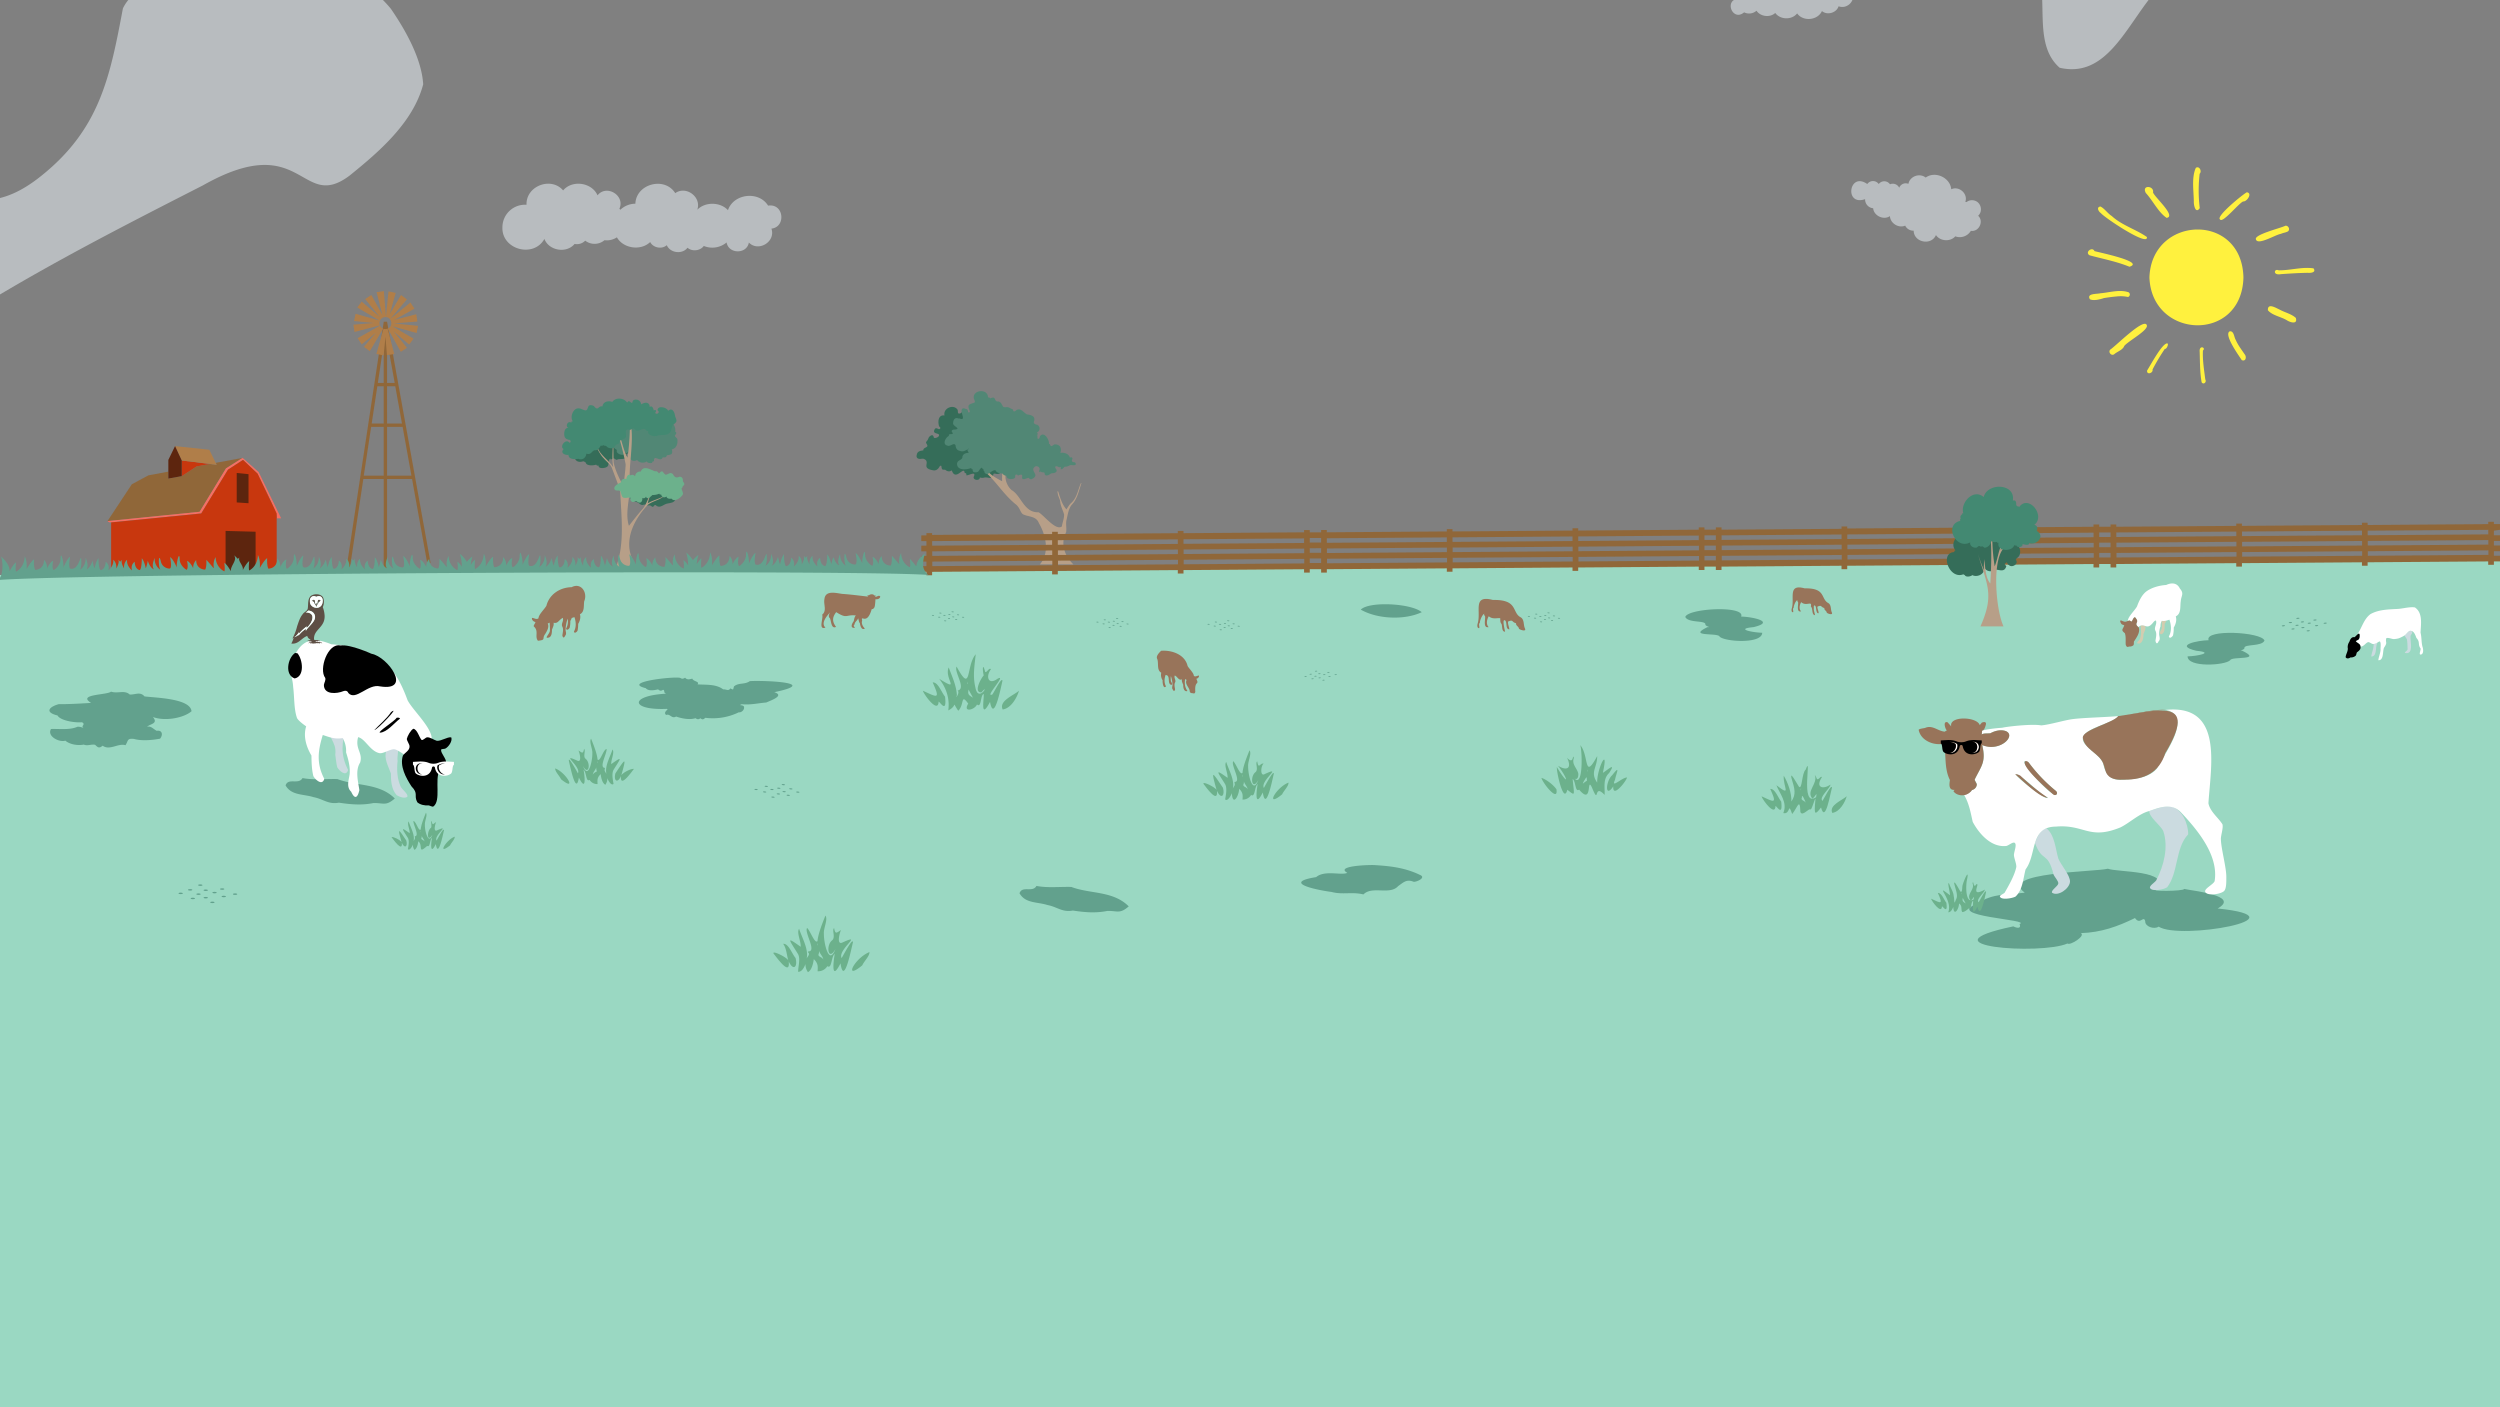 <svg xmlns="http://www.w3.org/2000/svg" width="2132.13" height="1200" viewBox="0 0 2132.13 1200">
  <rect x="0" y="0" width="2132.13" height="1200" fill="#808080" stroke="none"/>
  <defs>
    <clipPath id="clip-path">
      <path fill="none" d="M0 0h2132.13v1200H0z"/>
    </clipPath>
    <style>
      .cls-3{fill:#906739}.cls-4{fill:#b07e49}.cls-5{fill:#356d59}.cls-6{fill:#518775}.cls-7{fill:#b79f88}.cls-8{fill:#438972}.cls-9{fill:#6cb18c}.cls-11{fill:#62a18d}.cls-12{fill:#98745a}.cls-13{fill:#d3ccaf}.cls-14{fill:#fff}.cls-16{fill:#eff8fd}.cls-17{fill:#fff13e}.cls-18{fill:#cbdbe0}.cls-19{fill:#5e4f45}.cls-20{fill:#c8370e}.cls-21{fill:#5d250e}
    </style>
  </defs>
  <g clip-path="url(#clip-path)" id="OBJECTS">
    <path class="cls-3" d="M364.39 480.48l2.8-.5-37.1-205.68a8.76 8.76 0 01-2.8 0L294.8 489.23h35.31V408.5h21.3zM317 361.22l4.82-31.81h5.43v31.81zm10.25 2.84v41.6h-17l6.29-41.6zm2.84-34.65h7l5.74 31.81h-12.72zm0-2.84v-36.14l6.52 36.14zm-2.84 0h-5l5-33.12zm0 159.82H298.1l11.78-77.89h17.39zm2.84-80.73v-41.6h13.28l7.51 41.6z"/>
    <path class="cls-4" d="M324.11 277.74L305 288.43l3.46 5.26 12.06-9.86-10.19 11.95 5.07 3.73 11.32-19.27a5.07 5.07 0 01-2.61-2.5z"/>
    <path class="cls-4" d="M356.55 277.91l-20.71-2.08 20.12-1.6L355 268l-18.8 4.9 17.27-9.66L350 258l-17.32 14.15L347 255.33l-5-3.73-9.67 16.45 5.16-18.26-6.16-1.27-2.19 21.82-1.75-22.07-6.22.94 5.06 19.5-9.57-17.11-5.25 3.46 12.5 15.3-15.46-13.16-3.73 5.06 19 11.14-20.49-5.79-1.28 6.16 17 1.71-17.56 1.4.94 6.22 21.67-5.63a5.1 5.1 0 013.95-7c5.76-1 8.16 7.59 2.79 9.72l11.1 19.86 5.26-3.46-11.5-14.08 13.32 11.37 3.73-5.07-18.1-10.63 20.74 5.86z"/>
    <path class="cls-4" d="M327.08 280.37L321 301.88l6.16 1.28 1.6-15.94 1.24 15.62 6.22-.95-5.62-21.62a4.92 4.92 0 01-3.52.1zM330.6 280.27h.12l-.25-.44z"/>
    <path class="cls-5" d="M576.27 416.43c-.95-.66-2.11-.54-3-1.21-1.28-.91-1.44-1.72-3.3-1.8-1.7-.07-1.88.35-3-.82-1.43-1.46-2.27-3.2-4.75-2.89-3.71 1.66-7.25-2.06-10.62 1-1.06 2-2 2.06-4.11 1.65-1.95.05-5.39 1-4.26 3.33-3.43-2.33-8.82 4.41-6.19 7.69.41 3 4 4.14 6.39 5 1.8.5 2.49 2.4 4.73 2.3a4.42 4.42 0 014.12.48c2.43-.43 2.12-.15 4 1.06 1.37.21 1.12-.91 2-1.32s.74-.14 1.79.55c2.91 1.91 5.53-.86 8-1.69 3-1 7.84-.51 8.15-5 2.44-1.56 2.45-6.64.05-8.33zM535.74 383.89c-.56-1.61-1-1.83-2.72-1.88.2-4.4 1.22-7.28-3.25-9.58-3-4.24-3.15-10.67-9.86-7.9-.79 0-1.53-.84-1.78.48-1.77.2-2.56-1.79-4-2.48-4.56-2.06-12 0-11.25 6 .93 2.24-2.21 2.78-3.9 2.74.18.39.19.81.58 1.15-3.1-1.43-8.73-.52-7.43 3.88.37.83 1.21.63.82 1.72-2.18 1.37-3.33 4-1.38 6.17-3.39 4.83-1.31 11 5 9.46 1.55-.56 1.71.22 3 .79.34 3.11 6.92 2.69 8.86 1.79a1.36 1.36 0 002 .7c-.24 3.35 6.15 2.43 7.64.93 1.69-1.7.36-6.15 2.66-6.76a3.37 3.37 0 00-.07.62c2.77.14 1.7-2 4.68.32 1.08.3 1.06-.21 2-.38 2.39-.47 9.81.57 6.86-4.37 1.9-.64 2.1-1.81 1.54-3.4z"/>
    <path class="cls-6" d="M577.66 374.61c-.39-1.55-2.31-1.75-2-3.37.79-.73 2-2.28.17-3.06a7.9 7.9 0 00-7.62-9.33c-2.81-.5-5.38 1.73-7.15-1.12-1.31-.66-3-.06-3.32-1.94-3-1.8-14-6.7-12.29.59-3.58 1-11.35-5.41-11.84 1.8-3.52.65-10.84.36-9.16 6-9.51-.34-9.15 15.56-.66 15.88-1 2.45 1.29 2.5 2.35 3.85-1.47 3.32 6.65 5.73 7 2.32a1.57 1.57 0 011.47.33c3-3.6 4.22 1.15 2.82 3.63 0 2.86 3.95 3.69 5.85 2.07a6.19 6.19 0 008.3 1.29c.78 1.67 3.14 1.38 4.67 1.3-.37-1.65 1-.91 1.53-1.72-.41-6.18 5.71 1.74 7.36-3.06 1.83 0 3.11.32 3.61-1.74 3.85-.66 5.27-.78 4.22-5.1 4.03-.71 5.29-5.09 4.69-8.62z"/>
    <path class="cls-7" d="M542.1 482.07c-11.78-17.92-2.87-37.55 10.5-51.64 4-3 9.3-3.87 13.08-6.8.8-.56 1.44-1 1.13-.92-4.44 2.84-9.89 3.77-14.39 6.56.8-3.95 4.1-11.85 4.75-14.59-3 5.92-4.68 13.42-8.75 19-4.31 4.73-8.29 10.05-12.06 14.77-3.45-11.07.93-23.23.84-34.45-1.52-18.95 4.65-39.37-.25-57.85-.05 1.53.38 3.71.33 5.67a260.94 260.94 0 01-2 28.65c-4.56-8-5.46-18.65-9.64-26.44.38 1.15.77 2.54 1.14 4.11-.47-.9-.82-1.53-.74-1.18a235.34 235.34 0 017.54 29c-.18 6.51-1.55 13.17-1.55 19.3-3.51-6.5-7.18-13.55-8.65-20.71-.43-5.94.2-15.91-1.12-20.69 1 7.69-.89 16.43.75 24.23a1.34 1.34 0 01-.28 0c-3.63-5.51-10-9.46-12.77-15.46-.5-.74-3.38-4.49-3-3.76 2.71 3.75 4.61 8.69 8 12.1 2.37 2.81 5.86 5.09 7.09 8.64 2.47 6.79 5.29 13.45 6.92 19.93a.27.27 0 000-.08c.88 20.6 3.94 44.44-3.52 63.91H543a15.33 15.33 0 01-.9-1.3z"/>
    <path class="cls-8" d="M536 357.48c.48-1.69-1.13-1-1.66-1.86s0-2.29-.57-3.3-5-4.21-5.12-1.47a2.13 2.13 0 01-.94 0c-.3-1.68 1.21-2.08-.66-3.16a3.55 3.55 0 00-2.17-.59c.5-6.09-10.61-6.68-11.06-.41-3.69-1.14-3.52 4.66-7.34-.46-6.75-2.77-3.87 3.81-7.22 3.76-2.45-.3-4.53-2.43-7.29-1.55-3.79 1.2-5.89 7.91-3.35 10.94-.91-.24-1.51.18-1.3 1.14-3.21-2.16-5.46 3.23-2.52 4.53-3.6-.67-4.07 5.05-3.3 7.3.6 1.76 1.84 2.21 3.39 2.69.88.27 1.11-.16 1.56.77a1.24 1.24 0 01-.73 1.87c-2.91-4.25-9 3.12-5 5.36-3.15 3.12 1.06 5.41 4.12 4.86 0 4.17 5.6 3.82 8.43 3.39 3.37 1.5 6.52-.86 6.79-4.4 4.13 1.29 4.35-1.92 6.88-2.92 3.2.33 4-1.93 5.6-4.11a1.12 1.12 0 001.82-.31 3.49 3.49 0 005.12-1.18c2.84-.87 6.35-2.95 3.94-6.34 1.6.17 6.35-1.78 4.1-3.82.75-.5.11-1 .51-1.5 1-1.15 4.7-1.35 3.19-3.55 2.32-1 6.67-.62 7.7-3.61.56-1.73-1.29-2.89-2.92-2.07z"/>
    <path class="cls-8" d="M575.83 355.2c-.33-3-2.17-8.16-6-4.83-1.08-3.07-8.92-4.77-9-.67.17 1 1.33.84.83 2.17a1.84 1.84 0 01-2.33.83c-1.17-.83.33-1.33.17-2.16 0-1.17-1.17-.84-2-.5 0-1.34-1.5-4.84-3.34-2.84-.15-4.76-4.4-4.24-7.33-2.33a4.47 4.47 0 00-6.67-3.5c-1.33 1.17-.16 3.17-2.33 1.67-1.67-1.34-1.67-1.17-3 .33-2.91-4.64-11.48-4.72-13.33.83-.17.84.5 2.5-1 2.5-1.17-.16-1.5-1.66-3-1.66-2.34 0-4.84 2.33-3.17 4.5-6.45.41-5 11.08.37 12.53-1 3 .19 5 2.46 6.63-4.5-.33-5.5 8-.33 7.67-1.54 4.15 1.82 6.42 5.67 5.83 2-.5 1.83-2.5 3.5-3.16 2-.31 2.52-1.49 2.66-3.5 1.5.33 1.67-.34 2.84-1.17 5.79-.94-1.5-9.85 5.83-7.67 3.69-1.8 2.11-1.9 5.33.51 3.45 1.05 6.38-3.92 8.84.33a3.72 3.72 0 001.33 0c-1.17 3.83 5.17 5 7.67 4.16 3.44-1.5 7.52.4 10.5-2.5 2.16-1.83 1.33-4.83 3-6.83 3.6-2.81 3.44-3.02 1.83-7.17z"/>
    <path class="cls-9" d="M582.5 414.47c2.06-1.62.92-2.3-.17-4.16.34-2-.67-4-3-3.67-2.84 1.27-4.08.21-5.5-2.34-2.5-2.16-4 .67-6.17.51-2.57-1.26-2.08-5-5.66-1-.93-1.24-1.72-2.3-3.27-1.81-3.88-1.37-10-5.59-12.25.2a4.2 4.2 0 00-4.81 3.91h-.24c-.68-1.13-2.58-1.64-3.43-.54-1.78-2.2-3.93 1-3.7 2.79-2.38-.2-4.54.31-4.63 3-2.09 1-7.2 3.25-5.34 6.29 1.17 1.33 3.5.17 4.67 1.17 1.87 4.48.49 6.72 7.13 5.5a1.9 1.9 0 001.79.09 2.56 2.56 0 001.54 3.7c1.63.26 2.15-1.24 3.6-.49 2.9 2.39 5.07.48 4.76-3a2.1 2.1 0 003.13-1.18c.71 2.93 3.37.76 5.45-1.25a14.79 14.79 0 005.94-1.18c.1.59.43.88 1.59.74.36 2.47 2.71 3.08 4.49 1.66.13 1.78 2.46 2.18 4.3 1.85 2.46 3.48 8.42-1 9.74-3.77.16-1.33-.84-3.5-1.34-4.83.88-.35.88-1.52 1.38-2.19z"/>
    <path class="cls-5" d="M859.62 374.18c1.4-2.62 2.77-6.63-.82-8.08-3.34-.17-3.61-.63-3.17-3.92-.75-9.83-12.56 3.07-12.52-2.32-1.32-.14-2.38 1.09-3.25-.46 4.17-7.46-8-8.73-12.41-5.67a2.76 2.76 0 00-1.61-.13c.11-1.39-1-4.68-2.71-4.53s-2.59 3.21-4.47 3.57c-2.48.48-1.35-1.83-2-3.2-3.44-5.18-12.56-1.24-11.14 4.9-5.36-.79-5.78 5.22-4.68 9.05.31.74 1.61 1.22 1 2.1-1.18 1.59-3.06-1.41-4.48.28-3.3 5.26 5.13 2.86 3.25 6.21-.55 1-3.25 2.12-4.15 1.25-.5-2.08-1.3-2.69-3.25-1.32-1.38 1-1.35 2.22-2.15 3.46-1.2 1.85-1.88 1.46-.6 3.53 2 3.19-3.22 2.26-3 5.18-2.35.41-4.64.58-5.43 3.12-.61 2-.54 3.53 1.61 4.09 1.51.4 3.17-.5 4.56.18 5.91 2.93-3.62 7.89 8.29 9.74 2.33.05 3.9-1.51 4.87-3.41 1.81-1.72 1.47.36 1.78 1.49.56 2 1.78.95 3.14 1.45 1.57 1.34 3.59 1.81 5.44.4 3.32 9.95 10.46-4.48 11 2.17 1.52.3 1.42.66 1.48 2.08 1.63.32 8.21-3.74 6.52.65-2 3.25 4.8 4.69 5 1.17a6.2 6.2 0 003.65.1c4-.79 6.78 2.63 7.89-3.06.81-.74 2.05-.05 3 0 6.32.24 3-8.25 4.66-11.62 9.54-13.63-7.29-4.76 4.7-18.45z"/>
    <path class="cls-7" d="M912.06 477.48c-5.4-7.1-6.92-15.91-2.8-23.62.56-3.47-.5-7 .33-10.5 1.15-4.53 1.54-9.56 4.77-13.2 4.58-4.92 5.76-11.83 8-18.15l-.58.16c-2.44 5.58-3.32 12.38-8.06 16.65-1.73 1.49-2.93 3.67-4.2 5.64-3.84-4.4-5.32-9.87-7-15.27l-.74-.17c.09.71.25 1.38.38 2.11.25 2.25 1.67 4.17 2 6.4.3 4.12 2.32 7.47 3.37 11.25.11 3.23-1.5 7-1.89 10.16-5.06 4.18-15.33-9.61-19.94-12.07-12.37.59-14.87-14.35-22.87-18.84-6.27-5.35-8.55-18.09 1.76-20.24 2.5-1 3.91-3.46 6.11-4.88 2.31-2.12 6.24-2.18 8.41-4.66 1.75-1.93 5.23-4.34 5.39-6.72-2.77 5.77-9.21 7.74-14.46 10.69-1.59.94-2.93 2.59-4.4 3.68-2.53 1.68-5.9 1.92-7.85 4.52.12-13.65 12.05-16.51 10.86-27 .55 6.85-6 10.86-9.21 16.28-.75-3.18-3.74-8.65-4.64-11.72a44.61 44.61 0 003.68 10.83c-.1 4.14-2 8.18-3.25 12.13a42 42 0 00-.53 9.5c-26.1-13.21-8.54-18.05-15.66-36.89 2.61 6.59.11 14.75-.43 22.06-2.57-2.44-2.81-6.28-5.49-8.62-3.69-3.22-4.76-7.42-7.37-11.38-.15-.16-.74-.57-.63-.38a6.33 6.33 0 011.79 3.18c-.35-.62-.57-1-.51-.74 1.52 4.38 4.35 8.08 7.28 11.6a47.89 47.89 0 004.31 7.85c1.38 2.18 1.59 5 3.75 6.72 8.9 8.45 15.14 18.95 25.11 26.72a15.68 15.68 0 012.79 3.83c.73 1.49 1.43 3.19 2.8 4.21 5 2.43 11.24 1.38 13.62 7.59 6 10.33 9.33 25.32.8 35.14h28.6a26.28 26.28 0 01-3.4-3.85z"/>
    <path class="cls-6" d="M917.38 395.15c-.58-1.68-2.85-.23-3.19-2.13-.16-.85.87-1.75.2-2.59a1.18 1.18 0 00-1.86 0c-1-3.48-4.8-4.65-8.2-4.25 1.42-4-.28-7.33-4.88-7.18-1 .17-2.17 1.78-3.11 1.37s-.35-1.84-1.73-1.79c.43-3.57-4.18-11-7.58-6.64-.41 1.25-.69 3-2.18 2a8.79 8.79 0 01.1-2.62 7.21 7.21 0 01-.79 0c.88-.66 1.3-1.5.09-2.46a3.6 3.6 0 00.38-6.59c-2.39-.5-3.51-1.09-2.56-3.7.71-4.05-3.18-4.66-6.26-5.17-2.75-1.38-5-5.6-8.67-3.82-.65.35-1.71 1.65-2.56 1.22-.61-.3-.44-1.37-1-1.81-1.84-.46-3-1.86-5-1.76-1.35.06-2.6.38-3.46-.88-.89-2-1.94-4.23-4.59-3.93-2.79-.48-1-5-5.93-2.67a2.61 2.61 0 00-2-.87c.05-7.72-13.23-6.59-12.1.79.14.81 1.32 2.74.78 3.52-3.37 1.61-7 1.17-4.56 6.44.21.54.69 1.3.22 1.86-1.65 1.37-1.33-1.78-2-2.38-1.31-.09-3-1.48-4.16-.59-2.92 2.41 4.57 11.36-3.12 8.15v.42c-2.85-1.54-4.7.63-4.77 3.56-.8 2.86 7.47 5 1.53 5.68-1.76-.23-3.8 1-2.1 2.62 1.5 2.48-4 .05-3 2.81-3 1.37-6 7.35-1.16 8.33 2.36 1.07 5.48-3.15 6.81-.23.14 2.48 1.25 4.25 3.85 4.73 2.8 1.14 5.25-.73 7.48-2.09-.06.43-.27.74-1.15.85-.16 1.29.75 1.82 1 2.91-2.69-.13-5.58 1.24-5.39 4.2-1 2.23-4.21 1.91-4.54 5 0 6.12 8.15 5.23 12.13 3.67 0 .33.26.63.21 1 .38 0 .71.27 1.13.19-.78 3.05 2.69 2.79 4.49 2 .28-.15 3.27-5.34 3.55-2.64 1 0 1.13.77 1 1.63 1.05.21.61 1 1 1.73 2.76 3.79 6-2.66 9.33-2 .76 2.34 3.86 2.65 5.93 2.85.94 1.36 1.79 1.58 3.4 2-.1 3 4.89 3.27 6.84 1.92 1.25-.86.17-1.76.72-2.59s2.12-.58 2.1.48c2.55-1.3 4.4-1.54 3.56 1.81.64 2.75 4.6-.33 5.85.12a2.08 2.08 0 003.22.56c6.52-3.48-3.17-6.69 2.28-10.42 1.63-.61 3.75.64 3.71 2.29 0 1-1.11 1.94.15 2.72.21-.3.66-.5.89-.78.53 1.51 2.48.19 3.2 1.46-.05 2.16 1.44 2.37 3.26 1.74 1.44-.6 1.53-1.42 3.2-1.6 1.24-.13 2.78-.2 3.55-1.4 1.13-1.78-1.4-2.44-.9-4.3 2.35-1 2.35 1.43 4.68.29a10.55 10.55 0 01-.1 2c2 .37 2.24-1.74 3.83-2.2 1.9.16 3.1-1 4.9-1.4 1 .06 4.86.88 4.05-1.44z"/>
    <path fill="#9ad8c2" d="M0 490.37l2133.23-14.33v734.25H0V490.37z"/>
    <path class="cls-11" d="M1931.27 546.31c-2.42-7.43-51.48-9.93-47.66-.3-9 .13-30.07 4.35-10.51 9 16.55 1.56-.17 4.71-7.42 4.77 0 9.74 31.91 7.78 36.36 3.28 1.16-3.57 28.14.53 10.24-8.08-3.85.29 2.44-.86 1.84-2.39-.03-3.52 14.88-.98 17.15-6.28zM1959 532.81c-1.82.13-1.74 1.18.08 1s1.79-1.15-.08-1zM1969.45 531c-1.82.13-1.74 1.18.08 1s1.74-1.17-.08-1zM1963.66 530.91c1.82-.13 1.74-1.17-.08-1s-1.75 1.16.08 1zM1975.66 533.07c-1.82.13-1.74 1.18.08 1s1.75-1.15-.08-1zM1954.77 530.83c0-.66-2.91-.44-2.81.22s2.91.43 2.81-.22zM1955.55 535.91c-1.83.13-1.74 1.18.08 1s1.75-1.15-.08-1zM1975.71 528.7c0-.67-2.91-.45-2.81.21s2.91.44 2.81-.21zM1959.74 526.84c-1.83.13-1.74 1.18.08 1s1.74-1.15-.08-1zM1947.36 533.2c-1.82.13-1.74 1.18.08 1s1.75-1.15-.08-1zM1983 531c-1.82.13-1.74 1.18.08 1s1.71-1.19-.08-1zM1968.54 537.48c-1.82.13-1.74 1.18.08 1s1.74-1.15-.08-1zM1964 534.75c-1.82.13-1.74 1.18.08 1s1.7-1.15-.08-1z"/>
    <path class="cls-12" d="M746.31 508.84c.8-1 0-1.82-.72-.66 0-1.86-4-1.62-4.67-.2-.89-1.28-1.38.18-.54.85-7.38-.83-14.61-1.83-22.12-2.33-5.23-.7-14.38-3.35-15.14 4.46-.94 4.47 2.28 9.87-1.91 13.24 1.25 3.06-3.69 13.29 2.8 11.07-4.15-3.77.94-9.74 3.94-13-.89 1.54-1.83 3.67-.12 5 1.14 2.45 1 9.4 5.21 7.39-3.46-4.62-3.3-8.21.13-12.61 9.63 6.16 7.88 1.86 16.81 2.85-1.34 1.08-1.44 3.37-1.91 4.92-1.66 2.2-3.27 6.1 1 5.6-.43-1.27-1.73-1.29-.25-2.93.21-2.26 2.41-3.18 3.06-5.22.45 1.32.59 3.24 1.52 4.33.23 2.13 1.47 6.17 4.2 4.46-1.61-1.54-3.25-4.41-2.29-6.75-1.49-5.77 4 4.72 8.14-9.85a1.83 1.83 0 001.75-.67l-.19-.21c1.47.27 1.42-6.34 1.71-7.58 1.64.39 3.82-.39 4-2.23-1.17-1.77-3.07.72-4.41.07zM1018.18 576.39c-.07-2.5-4.18-6.23-5.34-8.44-2.28-9.84-13.58-13.65-22.57-12.93-1.67 1.65-4.72 4.58-3.28 7.07 1.37 3.75-.66 9.39 3.4 11.63a8.08 8.08 0 001.17 6.46c-.25 1.54.56 8 2.84 5.17-1.68-3-1.42-6.54-.33-9.72 4.72.43.95 7.33 4.89 8.51 1.65-.72-.39-2.44-.42-3.61a14.15 14.15 0 01.05-3.95 25.35 25.35 0 011.41 7.82c-.2 1.25-.74 2.79.34 3.79.59 1.68 1.64 1.2 1.82-.34-.28-1.91-1-4.34.17-6.12.61-2-1.2-3.49-.45-5.62 2.14.65 3.41 4.72 6.19 3.21-.47 1.77.54 3.25 1.07 4.82-.18 2.16.67 6.26 3.61 5.17-2.2-3-2.67-6.39-2-10.2.46.25.94.58 1.28.81-1.93 3.5 2.6 6.51 2.65 9.65.05 1.38 1.72 1.74 2.84 1.64 1 .62 1.64-.12 1.9-1.12-.77-10.36 3.73-5.23.86-11.2 1.15-.14 2.66-1.49 2.24-2.76-1.38-.01-3.03 1.45-4.34.26zM487.5 500.78c-9.79.15-19 6-21.47 15.78-1.47 2.81-6.72 7.56-6.79 10.74-1.64 1.39-3.8-.28-5.48-.34-.54 1.63 1.36 3.32 2.84 3.51.06 1.11-1.54 2.48-1.42 3.72 4.68 4 .6 8.71 3.61 12.28 7.27-.77 3.09-1.71 6.14-5.7 1.53-2.46 3.71-6.11 2.18-9a8.34 8.34 0 001.64-.77c.13 2 .31 4.25.24 6.22.52 2.8-5 7.16-1.76 6.69 3.27-.23 3.51-4.28 3.51-6.8.67-1.92 1.85-3.91 1.38-6 3.89.85 4-2 7.84-4.19 1 2.7-1.35 4.62-.57 7.15 1.45 2.27.57 5.34.22 7.78.3 2 1.45 2.65 2.3.43 1.39-1.28.7-3.22.44-4.82a31 31 0 011.78-9.82 12.57 12.57 0 01-1.34 8.5c.55 2 2.44.31 3.07-.76a25.1 25.1 0 00.54-5.81 10.46 10.46 0 001.21-2.55c.71-.18 1.43-.43 2.28-.72 1.4 4 1.72 8.58-.42 12.36.55 2 2.45.32 3.07-.76a25.21 25.21 0 00.55-5.81c1.43-2.38 2.38-5.42 1.48-8.22 4.18-2 3.07-7.26 3.67-11.06 3.13-7.27-2.52-16.32-10.74-12.03zM1297.08 526.57c-8-4-1.91-15.33-23.84-14.89-18-4.66-9.65 9.93-13.11 20.46-.29 1.24-.41 3.7 1.39 3.57.63-1.1-.9-3.39.6-4.57-.15-1.82 2.1-7.26 3.89-7.78-.85.83.31 1.7.58 2.52.24 2.71-1.87 10.1 3 8.94-2.37-2.26-1.54-6.58.09-9.24 3.25 2.71 6.39 1.48 9.74 1.59.29 1.72-.3 3.3 1.19 5 .77 1.92 0 6.7 3 6.55-.16-1.05-3-12.05.24-9.38 1.61 2 0 7.39 3.44 7.4-.23-2-1.37-4.37-1.22-6.59 4.77-2.13 3 .5 6.93 1.38-.43 2.14 2.29 2.68 2.43 4.71 1.09 1 6.71 2.87 5.07-.4-1.41-3-.33-7.18-3.42-9.27zM1562.25 522.24c-1.15-2.52-.24-6.06-2.86-7.83-6.88-3.6-1.8-13-20.21-12.62-15-4.11-8.31 8.61-11.11 17.34-.25 1-.35 3.15 1.18 3 .53-.94-.76-2.89.5-3.87-.06-1.69 1.68-6 3.3-6.59-.72.7.27 1.43.49 2.12.21 2.31-1.58 8.57 2.53 7.59-2-1.92-1.31-5.58.08-7.84 4.46 4 9.37-1.66 8.25 3.71 2 1.84.45 7.1 3.54 7.41-.26-1.9-1.3-4.16-1-6.24-.33-1.73.63-3.17 1.6-1 .5 1.67.27 3.88 1.43 5.3 2.55 1.65-.52-4.08.06-5.33 3.9-1.79 2.65.42 5.88 1.17-.36 1.81 1.94 2.27 2.06 4 .93.88 5.62 2.44 4.28-.32z"/>
    <path class="cls-13" d="M1825.67 533.58c.35 3.82.79 8.12-.83 11.72-.41.9-2.54 2.39-2.16 3.3 4.35 1.58 5.57-4.44 5.33-7.61.77-2.33 2.25-4.49 1.57-7.1-1.58-.62-2.53-1.18-3.91-.31zM1843.69 529.46a3.2 3.2 0 01-.16.39 21 21 0 01.08 5.81c0 1.73-3 4.26-.63 5.33 3.69-.87 3-5.86 3.17-8.76.24-.88 1.28-2.08 1.5-3a8.2 8.2 0 01-3.96.23z"/>
    <path class="cls-14" d="M1859.09 501.91c-2.36-5-7.18-5.13-11.67-3-5.67.34-12.38 2.12-17 5.58-3.85 3-6.24 8.24-7.87 12.69-1.7 3.25-7.76 8.75-7.86 12.43 1.57-.92 2 .2 3.29.51.81-.87 1.38-3.41 2.67-3.68 5.09 4.31-1.59 4.92 3.13 8.36 4.75-4.27 6.48 2.52 11.21-2.4 1.08-.85 2.17-3.13 3.7-3.2 1.1 3.14-1.56 5.35-.66 8.28 1.67 2.62.66 6.17.26 9 .47 2.36 1.51 3.18 2.66.5 1.6-1.48.8-3.74.51-5.58a18 18 0 011.14-7.23 8.44 8.44 0 011.09-4.68c2.41.44 4.32-.26 6.5-1 1.62 4.69 2 9.94-.49 14.32.64 2.31 2.83.37 3.56-.88a29.25 29.25 0 00.63-6.73c1.66-2.78 2.75-6.28 1.72-9.52 4.83-2.31 3.55-8.41 4.24-12.81.37-4.99 3.15-6.49-.76-10.96z"/>
    <path class="cls-12" d="M1824.08 535.15c-4.79-3.8.6-3.92-2.29-7.48-1.51-3.29-2.84 1.17-3.8 2.41-.48.14-1.29-.84-1.78-.89-2.84.6-3 1.82-6.22.38-2.38-1.31-2 .65-1 2.15.53 1.08 1.82 1.15 2.66 1.53-.77 3.33-3.42 3.75.51 6.72 1.13 3 .53 6.68.76 9.77.44 1.5 1.18 2.59 2.79 1.65a5.13 5.13 0 003.68-1c.7-.85.41-2.19.51-3.18 2.23-3.43 5.49-7.68 4.18-12.06z"/>
    <path class="cls-11" d="M1321.2 526.64c-1.32-.11-1.38.65-.06.74s1.37-.64.06-.74zM1314.67 525.77c.07-.48-2-.64-2-.16s2 .64 2 .16zM1317.92 524.53c-1.31-.11-1.37.65-.05.74s1.37-.65.05-.74zM1309.21 526.83c-1.32-.11-1.38.64-.06.74s1.38-.65.06-.74zM1325.32 524.92c-1.31-.11-1.37.64-.06.74s1.38-.66.06-.74zM1323.72 528.88c-1.32-.11-1.38.65-.06.74s1.34-.62.06-.74zM1310.22 523.38c-1.32-.11-1.38.65-.06.74s1.38-.65.06-.74zM1321.68 522.78c.07-.47-2-.63-2-.16s2 .64 2 .16zM1329.62 526.92c-1.31-.11-1.37.65-.06.74s1.38-.66.06-.74zM1303.94 525.31c-1.31-.11-1.37.64 0 .74s1.32-.65 0-.74zM1314.35 530c-1.32-.11-1.38.65-.06.74s1.37-.64.06-.74zM1317.65 528c-1.31-.11-1.37.64-.05.74s1.4-.61.05-.74zM953.24 531.54c-1.32-.11-1.38.64-.06.73s1.37-.64.06-.73zM946.71 530.66c.07-.47-2-.64-2-.16s2 .64 2 .16zM950 529.43c-1.31-.12-1.37.64-.05.73s1.33-.64.05-.73zM941.25 531.72c-1.32-.11-1.38.65-.06.74s1.38-.64.06-.74zM957.36 529.81c-1.31-.11-1.37.65-.06.74s1.38-.64.06-.74zM955.76 533.77c-1.32-.11-1.38.65-.06.74s1.37-.65.06-.74zM942.26 528.27c-1.32-.11-1.38.65-.06.74s1.38-.64.06-.74zM953.72 527.67c.07-.47-2-.63-2-.15s2 .63 2 .15zM961.66 531.82c-1.31-.11-1.37.64-.06.73s1.4-.64.06-.73zM936 530.2c-1.31-.11-1.37.65-.05.74s1.35-.64.05-.74zM946.39 534.9c-1.32-.11-1.38.65-.06.74s1.37-.64.06-.74zM949.69 532.93c-1.31-.11-1.37.65-.05.74s1.36-.67.05-.74zM1048 533.4c-1.32-.11-1.37.65-.06.74s1.4-.64.06-.74zM1041.5 532.53c.07-.48-2-.64-2-.16s1.99.63 2 .16zM1044.75 531.29c-1.32-.11-1.37.65-.06.74s1.38-.65.06-.74zM1036 533.59c-1.31-.11-1.37.65 0 .74s1.35-.65 0-.74zM1052.14 531.68c-1.31-.11-1.37.65-.05.74s1.37-.65.05-.74zM1050.54 535.64c-1.32-.11-1.38.65-.06.74s1.37-.65.06-.74zM1037 530.14c-1.31-.11-1.37.65-.06.74s1.42-.65.06-.74zM1048.5 529.54c.07-.47-2-.63-2-.16s2 .62 2 .16zM1056.44 533.68c-1.31-.11-1.37.65 0 .74s1.32-.64 0-.74zM1030.77 532.07c-1.32-.11-1.38.64-.06.74s1.38-.65.06-.74zM1041.17 536.77c-1.32-.11-1.37.65-.06.74s1.37-.65.06-.74zM1044.48 534.8c-1.32-.11-1.38.65-.06.74s1.37-.65.06-.74zM1120.92 576.79c0 .48 2.1.31 2-.16s-2.08-.31-2 .16zM1128.42 575.47c0 .47 2.1.31 2-.16s-2.07-.31-2 .16zM1126.22 574.52c0-.48-2.1-.31-2 .16s2.07.32 2-.16zM1132.9 577c0 .47 2.1.31 2-.16s-2.07-.34-2 .16zM1118.82 574.91c0-.48-2.1-.32-2 .16s2.07.31 2-.16zM1118.4 579c0 .48 2.1.31 2-.16s-2.07-.29-2 .16zM1133.92 573.37c0-.48-2.1-.32-2 .16s2.08.31 2-.16zM1121.42 572.48c0 .48 2.1.32 2-.16s-2.07-.32-2 .16zM1112.49 577.07c0 .48 2.1.32 2-.16s-2.07-.31-2 .16zM1138.17 575.46c0 .47 2.1.31 2-.16s-2.07-.3-2 .16zM1127.77 580.16c0 .48 2.1.31 2-.16s-2.07-.32-2 .16zM1124.46 578.19c0 .47 2.1.31 2-.16s-2.07-.32-2 .16zM813 525.77c-1.31-.11-1.37.64-.06.73s1.36-.64.06-.73zM806.46 524.89c.07-.47-2-.64-2-.15s2 .63 2 .15zM809.71 523.66c-1.31-.11-1.37.64-.06.73s1.35-.64.06-.73zM801 526c-1.31-.11-1.37.65 0 .74s1.31-.69 0-.74zM817.11 524c-1.32-.11-1.38.65-.06.74s1.37-.6.06-.74zM815.5 528c-1.31-.11-1.37.65-.06.74s1.38-.65.06-.74zM802 522.5c-1.31-.11-1.37.65 0 .74s1.32-.64 0-.74zM813.46 521.9c.07-.47-2-.63-2-.15s2 .63 2 .15zM821.41 526.05c-1.32-.11-1.38.64-.06.73s1.37-.64.06-.73zM795.73 524.43c-1.32-.11-1.37.65-.06.74s1.38-.65.06-.74zM806.13 529.13c-1.31-.11-1.37.65-.06.74s1.38-.64.06-.74zM809.44 527.16c-1.32-.11-1.37.65-.06.74s1.38-.64.06-.74zM167.45 762.58c-.06.86 3.73.86 3.67 0s-3.73-.86-3.67 0zM181.14 761.25c-.06.85 3.73.85 3.67 0s-3.73-.87-3.67 0zM173.63 759.24c-.06.86 3.73.86 3.67 0s-3.73-.86-3.67 0zM189 764.58c-.06.86 3.74.86 3.68 0s-3.76-.86-3.68 0zM164 758.91c.06-.86-3.74-.86-3.68 0s3.68.86 3.68 0zM162.61 766.25c-.06.86 3.73.86 3.67 0s-3.73-.86-3.67 0zM191.32 758.24c.06-.86-3.73-.86-3.67 0s3.73.86 3.67 0zM169 754.9c-.06.86 3.74.86 3.68 0s-3.79-.9-3.68 0zM152.26 761.91c-.06.86 3.73.86 3.67 0s-3.73-.86-3.67 0zM198.67 762.58c-.07.86 3.73.86 3.67 0s-3.74-.86-3.67 0zM179.3 769.59c-.06.86 3.74.86 3.67 0s-3.73-.86-3.67 0zM173.63 765.58c-.06.86 3.73.86 3.67 0s-3.73-.86-3.67 0zM667.34 675.06c-.09.66 2.81.88 2.82.22s-2.81-.88-2.82-.22zM659.75 673.45c.1-.66-2.81-.89-2.82-.22s2.81.88 2.82.22zM662.81 672.14c-.1.65 2.81.88 2.81.22s-2.81-.89-2.81-.22zM650.72 675.32c-.09.66 2.82.88 2.82.22s-2.81-.88-2.82-.22zM673.06 672.67c-.1.66 2.81.88 2.82.22s-2.81-.89-2.82-.22zM670.84 678.16c-.1.66 2.81.88 2.81.22s-2.81-.88-2.81-.22zM652.12 670.54c-.09.65 2.81.88 2.82.22s-2.81-.89-2.82-.22zM669.46 669.31c.1-.66-2.81-.88-2.81-.22s2.81.91 2.81.22zM679 675.45c-.1.66 2.8.88 2.81.22s-2.81-.88-2.81-.22zM643.42 673.21c-.09.66 2.81.88 2.82.22s-2.81-.88-2.82-.22zM657.85 679.73c-.1.66 2.81.88 2.81.22s-2.81-.88-2.81-.22zM662.43 677c-.09.65 2.81.88 2.82.22s-2.81-.88-2.82-.22z"/>
    <path class="cls-3" d="M2132.27 451.8v-4.85h-5.34v-1.94h-4.85V447l-102.83.75v-1.94h-4.85v1.94l-102.35.74v-1.93h-4.85v1.94l-102.35.74v-1.94H1800v1.94h-4.36v4.85h4.36v3.88h-4.36v4.85h4.36v3.88h-4.36v4.85h4.36v3.88h-4.36v4.7-4.7h-5.34v-3.88h5.33v-4.85h-5.34v-3.88h5.34v-4.85h-5.33v-3.88h5.34v-4.85h-5.34v-1.94h-4.85v1.94l-102.83.75v-1.94h-4.86v1.94l-102.35.74V449h-4.85v2l-102.35.74v-1.94h-4.85v1.93H1459v4.85h4.36v3.89H1459v4.85h4.36v3.88H1459v4.85h4.36v3.88H1459v3.29-3.29h-5.34v-3.88h5.34v-4.85h-5.34v-3.88h5.34v-4.85h-5.34v-3.88h5.33v-4.85h-5.34v-1.93h-4.85v1.94l-102.83.74v-1.93h-4.85v1.94l-102.35.74v-1.94h-4.85v1.94l-102.35.74v-1.94h-4.85v1.94h-4.36v4.85h4.37v3.88h-4.36v4.85h4.36v3.88h-4.37v4.85h4.36v3.87h-4.36v4.69-4.69h-5.34v-3.87h5.34v-4.85h-5.33v-3.87h5.34v-4.85h-5.34v-3.88h5.34v-4.86h-5.34v-1.93h-4.86v1.94l-102.83.74v-1.94h-4.85v1.94l-102.34.74v-1.94h-4.85v1.93l-102.35.75v-1.51h-4.86v1.94h-4.36v4.85h4.36v3.88h-4.36v4.85h4.36v3.88h-4.36v4.86h4.36v3.87h-4.36v4.86h4.36v2.92h4.86v-2.91l102.35-.74v2.91h4.85v-2.92l102.35-.74v2.91h4.85v-2.91l102.83-.75v2.91h4.86v-2.91H1126.73v2.91h4.85v-2.91l102.34-.74v2.91h4.85v-2.91l102.35-.75v2.92h4.85v-2.91l102.83-.75v2.92h4.85v-2.91h9.7v2.91h4.85v-2.91l102.34-.74v2.92h4.86v-2.91l102.35-.74v2.91h4.85v-2.91l102.84-.74v2.91h4.85v-2.91h9.7v2.91h4.85v-2.91l102.35-.75v2.92h4.85v-2.91l102.34-.74v2.91h4.85v-2.92l102.84-.74v2.91h4.85v-2.91h5.34v-4.85h-5.33v-3.88h5.34v-4.85h-5.34v-3.88h5.34v-4.85h-5.34v-3.88zm-1122.92 8.13l102.83-.74v3.88l-102.83.74zm-107.2.78l102.35-.71v3.88l-102.35.74zm-107.2.78l102.35-.75v3.89l-102.3.74zm102.51 20.6l-102.35.74v-3.88l102.35-.74zm-102.41-8v-3.88l102.34-.74v3.88zm209.6 7.21l-102.34.74v-3.88l102.35-.74zm-102.41-8v-3.88l102.34-.74v3.88zm210.1 7.21l-102.84.74v-3.87l102.83-.75zm-102.9-8v-3.87l102.84-.75v3.88zm336.54-15l102.83-.75v3.88l-102.83.75zm-107.2.77l102.35-.74v3.88l-102.35.74zm-107.19.78l102.34-.74v3.88l-102.35.74zm102.5 20.6l-102.35.74v-3.88l102.35-.74zm-102.41-8v-3.88L1234 467v3.88zm209.61 7.21l-102.35.74v-3.88l102.35-.74zm-102.41-8v-3.88l102.34-.74v3.88zm210.12 7.22l-102.83.75v-3.88l102.83-.75zm-102.9-8v-3.88l102.83-.75v3.88zm336.54-15.05l102.84-.75v3.88l-102.83.75zm-107.19.77l102.34-.74v3.88l-102.35.74zm-107.2.78l102.34-.74v3.88l-102.34.74zm102.5 20.6l-102.35.74v-3.88l102.35-.74zm-102.41-8v-3.88l102.35-.74v3.88zm209.61 7.21l-102.35.74v-3.87l102.35-.74zm-102.41-8v-3.88l102.35-.74v3.88zm210.09 7.21l-102.83.75v-3.88l102.83-.75zm-102.89-8v-3.88l102.83-.75v3.88zm229.34-14.28l102.35-.74v3.89l-102.34.74zm-107.2.78l102.35-.74v3.88l-102.34.74zm102.5 20.6l-102.35.74v-3.87l102.34-.75zm-102.41-8v-3.88l102.35-.74v3.88zm209.58 7.29l-102.35.74v-3.88l102.35-.74zm-102.41-8v-3.88l102.35-.74v3.88zm210.09 7.21l-102.83.79v-3.88l102.83-.74zm-.06-8.73l-102.83.74v-3.88l102.83-.74zm-.06-8.73l-102.84.74v-3.88l102.83-.74z"/>
    <path class="cls-5" d="M1719.8 476.11c5.66-2.74 3.11-13.59-3.58-12.86-.85-8.37-9-10.63-16.12-8.34-2.95.56-2.78-2.49-3.91-4.43-4.54-6.67-20.32-3.23-19.11 5.7-7.38-2.42-14.67 7.12-9.3 13.24a1 1 0 00-1 1.41c-12.85.51-4.29 24.06 7.91 18.86-.08.56.37.68.84.59 1 2.31 5.08 1.47 6.61.21 3.61 2 10-.37 9.91-5a3.2 3.2 0 001-.25c2 2.32 6.44 2.76 8.66.53 3.87.2 7.94 2.53 9.4-3-.75-.48-2.38-2.6-.41-2.35.76-2.4 1.5 1.31 2.51 1.39 2.78 3 9-1.2 5.85-4.52a1.22 1.22 0 00.74-1.18z"/>
    <path class="cls-7" d="M1706.17 469.32c.16-.54.32-1.09.5-1.63a7 7 0 01-.77-.53c-1.62 4.53-2.38 9.35-4 13.9l-.72 2a156.24 156.24 0 01-2-21.88 1.27 1.27 0 01-1.27.43c.72 12 .2 24-.48 36-4.54-5.28-4-14.43-5.3-20.72.11 2.18-.41 5.95-.09 9.39-1.84-4.07-3.73-9.48-5-13.33 7.7 26.08 14 34.18 2 61.26h19.68c-6.34-13.53-9.84-53.85-.6-65.75-.29-.12-.58-.25-.86-.39-.33.4-.7.84-1.09 1.25z"/>
    <path class="cls-8" d="M1737.66 453.27a3.67 3.67 0 00-.69-1 2.92 2.92 0 00-2-4.63c9.94-7.75-4.93-26.43-13-15.11 0-.82-.89-.47-1.39-.75s-.56-.87-1.12-.76c.21-2 .18-4.91-2.83-4.08 2.57-14.8-21.79-15.58-24.86-3-8.53-7.63-20.18 4.64-17.33 14-.93-.53-1.1.05-1 .72-1 .45-2.3 2.47-1 3.4-.85.18-.85 1.33-.59 2.16-14.32 3.05-3.84 25.14 8.49 18.3-.81 3 2.81 5.09 5.46 4.49 1.45-1 1.76-2.06 3.46-.75 1.85-.58 1.77-.12 3.19.87 2.6 0 5.67-2.74 5.29-5.51a1.33 1.33 0 001.46-.61c-.11 1.78 3 1.47 4 1.1 0 .33.16.56.17.84a3.87 3.87 0 001.09-.08c-1.82 7.38 11.69 8.16 13.52 1.83a.82.82 0 001.5.2c.69 2.68 6.34 1.83 5.38-.91 1.17.36 6.15 1.65 5.63-.87 6.34 2.36 13.65-5.59 7.17-9.85z"/>
    <g opacity=".5">
      <path class="cls-16" d="M333.31 7.43c-42.52-51.71-117.81-42.17-176.44-29-20.18 4.08-43.11 10.2-52.05 28.74C93.83 65.63 85.13 110.07 35.18 150c-10.95 8.78-23.26 16.35-37 19.31-40.91 8.82-80.65-24.67-122.36-21.24-72 9.27-93.72 91.88-123.61 146.78l-8.25-1.39c45.91 75.64 100.61 69 165 17.12 82.4-59.71 173.47-106.22 264.11-152.48 85.82-48.54 83.09 23.14 125-8.28 25.42-20.5 54.31-45.39 62.85-77.91-1.33-22.01-15.24-46.51-27.61-64.48zM2130.05-42c-102.79-1.63-204.05 6.8-301.27-27.92-36-1.11-71 13.32-104.2 25.84 32.11 23.91 3.31 76.77 32 101.86 49.94 11.58 63.43-61 101.16-81.78 21.64-13 48.65-11.45 73.83-9.7q99.24 6.89 198.7 9.65c20.46 1.22 20.38-17.37-.22-17.95zM1683.91 171.05a7.61 7.61 0 00-6.74 1.26 5.47 5.47 0 00-1.06-.08c2.56-7-5.41-14-12-10.79-.78-9.93-13.69-15.9-21.78-10-5.16-4.13-13.46-1.18-14.75 5.35a5.94 5.94 0 00-7.83 3.33 6.08 6.08 0 00-7.87-2.95 5.91 5.91 0 00-9.59-.22 6 6 0 00-9.78 0c-15.61-11-19.89 19.13-1.85 12.9a7.5 7.5 0 006.86 7.75c.59 6.47 8.93 10.41 14.32 6.7.23 6.09 7.35 10.61 13 8.13a7.69 7.69 0 007.24 4.29c.09 10.06 15.11 13.07 19 3.73 3.55 5.41 12.3 5.93 16.48 1.12a11 11 0 0013.3-4.71c6.89 1.14 11.33-8.22 6.2-12.85 4.3-3.84 2.48-11.52-3.15-12.96zM656.75 175.21a9.4 9.4 0 00-1.69.16c-7.85-12.79-29.45-10.33-34.21 3.88-6.5-7.1-19.45-7.3-26.16-.38 3.78-10.84-9.53-20.75-18.82-14.14-8.94-14.36-33.3-8.12-34 9a18.69 18.69 0 00-12.79 5.17c-.27-.3-.54-.58-.83-.86 5.14-11.3-11-21.07-18.65-11.46-4.82-11-21.57-13.44-29.33-4.18-10.25-12-31.85-3.81-31.22 12.24a19.27 19.27 0 00-20.57 19.22c-.67 19.16 26.77 26.39 35.81 9.9 3.79 10.07 18.85 12.63 25.75 4.29a9.87 9.87 0 009.05-2.81 13.08 13.08 0 0016.44-.38 15.54 15.54 0 0010.59-2.46c5.42 9.58 20.46 11.77 28.39 4 2.47 5 10 6.44 14.16 2.69 2.86 6.76 13.22 8.08 17.68 2.2 3.91 3.47 10.87 2.67 13.9-1.53a18.88 18.88 0 0019.43-3c1.68 10.07 17.29 10.14 19 .09 8.12 8.38 23.1-.72 19.23-11.87 12.03-1.26 10.96-19.98-1.16-19.77zM1580.33-4.34a9.15 9.15 0 00-8-8c-3.06-7.35-13.91-9.41-19.45-3.55-1.52-13-21.19-14.21-24.45-1.74-7.35-5.79-19.16.49-18.36 9.88a11 11 0 00-11.49 3.4c-4.36-5.06-13.69-3.12-15.67 3.25-13 .59-5.32 20 4.57 11.62a9.5 9.5 0 0010.55-1.38c3.34 5.06 11.49 6.11 16 1.91 4.19 5.88 14.18 6.15 18.66.38 5.06 7.19 17.55 6 21.16-2 4.51 3.85 12.43 1.54 14.19-4.07 6.24 2.44 13.27-3.08 12.29-9.7z"/>
    </g>
    <path class="cls-17" d="M1913.32 236.58c-1.33-56.05-78.36-52.85-80.18 0 1.86 52.85 78.86 56.04 80.18 0zM1916.18 164c-3 1.49-26.8 20.7-22.8 23.16 2.08 3.52 15.6-13.46 19.68-15.35 3.11.46 8.36-7.15 3.12-7.81zM1945.29 199.44c2-1 4.37-1.05 6.16-2.22 1.83-1.78.15-4.93-2.29-4.72-3.94 2.06-27.29 7.62-25.17 11.74 1.68 5.31 16.89-4.24 21.3-4.8zM1973.12 228.89c-9.51-1.56-20.08 1.87-29.94 1.63-3.56-1.82-5.31 4.67 2.25 3.27 7.52-.5 15-1 22.58-1.12 2.48.25 7.63-.18 5.11-3.78zM1958 271.14c-3.72-3.43-9.21-4.57-13.64-7-3.08-1.36-10.56-6.21-10.18.47 3.74 4.46 11.1 5.44 16.14 8.51 2.84 1.88 9.44 3.88 7.68-1.98zM1914.37 302.18c-2.67-4-5.67-7.76-7.57-12.22-1.55-2.31-1.47-7.85-5.14-7.39-5.47 2.58 7.85 20.82 10.22 24.56 3.4 1.54 4.39-2.76 2.49-4.95zM1880.78 323.58c-1-8.13-2.43-16.42-2-24.63 2.92-2.5-3.38-5.07-2.78 1.06.27 8.63.14 17.6 1.68 26.07 1.64 2.38 4.5-.24 3.1-2.5zM1848.45 292.86c-4.33-.44-14.45 18.79-17.27 23.1-.59 4.08 5.36 2.33 4.62-.86a185.89 185.89 0 0110.53-17.65c1.2.78 3.54-4.02 2.12-4.59zM1830.82 277.09c-2.78-5.88-26.46 18.12-31 21-2.17 2 .65 5.7 3.17 4.11 2.66-2.4 7.39-3.66 8.66-7.09 3.22-4.23 21.49-13.76 19.17-18.02zM1805.33 252.82a30.05 30.05 0 019.53.47 2.22 2.22 0 00.53-4c-7.68-2.68-16.27.21-24.15.84-3 .78-12-.07-8.84 5.14 3.38 1.46 8.59.07 12-1.07 3.6-.58 7.27-1.07 10.93-1.38zM1782.11 217.74c11.34 3.08 23 5.26 34 9.75 13.67-4.24-26.61-12.3-29.83-13.35-1.83-4.14-8.6 1-4.17 3.6zM1791.81 181.79c2 3.1 40.65 29.16 39.19 20.36-9.25-6.54-21.37-9.94-30-17.94-3.54-2.21-6.09-6.37-9.65-8.09-3.71.48-1.6 4.42.46 5.67zM1830.08 164.6c6.09 6.62 10.47 16.23 17.71 21.21 8.58-1.26-10.12-17.52-11.57-21.67 1.17-5.81-10.04-6.76-6.14.46zM1871 171.5c-.2 3.05 1.38 11.35 5.06 6a124.56 124.56 0 01-.08-29.33c2.21-2-.28-7.06-3.27-5-3.71 8.22-1.85 19.24-1.71 28.33z"/>
    <path class="cls-11" d="M660.31 590.32c9.3 2.92-2.94 7.07-6.82 8.82-6.84.51-13.31 2.23-20.82 1.45-3.69 1.37.57.24 1.73 1.9 1 2.38-1.75 5.38-4.34 5a50.27 50.27 0 01-28.54 4.68c-1.59 1.46-2.32 1.86-4.16.41-1.63 1.11-2.59 1.09-4.18-.08-4.85 1.61-11.69.33-16.55-1.41-3.79 2.29-5.18-2.75-8.49-1.3-3.52-3.05 4.46-5.49-.54-5.19-30.09 1-30.78-11.32.59-13-2.81-.85-.72-2.75-2.71-3.31-1.72 1.21-2.73.92-4.24-.38-3.4.84-8.28 1.66-10.5-1-21.18-5.25 25.26-10.35 29.46-8.74 1.64 1.06 2.59.7 4.1-.2 1.73 2.08 3.88 1.37 6.14.79.68 2.47 6.6 2.36 4.46 4.91 7.59.47 15.83-.34 21.88 4.27 2.63-.29 4.32 1.83 6.18-.89 2.81 1.72 2.21 1 3-1.63 4.11-3.49 9-1.33 13.51-4.52 10.4-.73 61.53.97 20.84 9.42zM1212.55 522.12c-14.89 7-38.07 5.85-52-2.2 7.29-7.33 43.33-5.35 52 2.2zM1211 746.16c-12.37-6-24.74-7.51-38.31-8.34-3.13-.36-34.55.42-23.66 6.56-4.69 2.51-19.3-2.59-26.56 3.67-30.32 4.84 1.6 11.16 13.13 12.65 9.63 2.58 17.28-.32 27.21 2.12 7.4-7.59 22.57.85 29.61-7.12 4.42-3 7.08-6.23 13.29-3.63 3.02.04 10.78-3.69 5.29-5.91zM1437.31 526.15c2.41-7.43 51.48-9.93 47.65-.3 9 .14 30.08 4.36 10.51 9-16.55 1.56.17 4.72 7.43 4.78-.05 9.73-31.92 7.78-36.37 3.28-1.16-3.57-28.14.53-10.24-8.09 3.85.3-2.44-.85-1.83-2.39.03-3.51-14.84-.98-17.15-6.28zM962.64 773c-7.65 6.7-9.59 3.67-18.3 3.89-10.54 2.16-20.49 1-29.36-.33-9 1.74-13.39-3.18-21.56-4.68-8.63-2.81-18.92-1.24-23.92-10.06 2.32-6.78 11.12-.29 14.45-6.24 9.67 1.8 18.95.62 29.71.84 16.1 6.12 35.61 3.14 48.98 16.58zM163.34 606.6c-1-10.94-30.37-11.45-40.09-12.66-3.75-4.42-8-1.28-12.63-1.63-4.47-4.1-10.21-.49-15.93-2.45-3.22 3-29.3 2.06-17 9.58-6.26.48-21.42 1.27-27.49 1.07-8.58 2.37-12.19 7-1.13 9.68 2.33 4.42 15.12 6.38 20.87 5.77 3.76 2.18-1.87 3 1.65 5.2a10.12 10.12 0 00-5.5-1.36c-6.63 3-15.69 1.66-22.58 1.93-3.7 6.11 7 11.66 12.22 9.93 3.93 3.39 11 4.37 15.73 3.36 3.26 1.46 6.32-.55 9.69.2 2.5 2.49 3.45 3.12 6.4.74 5.93 4.42 13.29-2.36 19.47-.4 2.59-3.94 1.09-6 7.28-5.36 6.36 1.82 15.21 1.11 22.21-.22 2.55-3 2.13-7.48-2.81-6.72-2.82-1.28-4.92-4.49-8.31-3.37 2.73-2.71 9.85-2.57 5-8.41 10 3.84 26.11 1 32.95-4.88zM336.71 681c-7.66 6.7-9.6 3.68-18.31 3.89-10.54 2.16-20.49 1-29.36-.33-9 1.75-13.39-3.17-21.55-4.68-8.64-2.81-18.93-1.24-23.93-10.06 2.32-6.78 11.13-.28 14.45-6.23 9.67 1.79 18.95.61 29.71.84 16.1 6.16 35.61 3.18 48.99 16.57z"/>
    <path class="cls-9" d="M846.33 592.29c-7.42 3.17 13.18-18.21 4.37-13.38-7.72 5.67-10.31-1.83-5.58-8.14-1.63-2.16-4.61 5.26-5.2 1.12-2.2-7.56-1.9 1-.94 4.08-2.8 3.14-8.78 14.78-2 14.56 7.78-9.22-2.66 9.86-5.16-4.44-2.32-9.55-.66-18.6.33-28.1-8.53 9.79-3.21 34.81-16.3 10.52-2.42 4.55 8.71 19 .73 20.47 2.61 1.23-2.34 8.23-.48 4-.44-8.28-4.19-16.17-7-23.73-4.1 9.3 10.65 21.4-8.14 9.63 6.55 8.32 9.05 17.58 7.79 27 8.55-4.3 2.38-8.52 8.49.29 5.34-5 1.85-15.3 8.52-6.08-4.91 8 5.68 5.33 7.46.68 3.83 3.4 2.79-7.24 5.5-8.9 1.45-.24-3.8 24.52 5.63 6.76 3.34 18.16 9.2-12 10.61-18.08-.67-3.43-6.83 9.24-8.63 11.74zm-21.59-9.4a11.33 11.33 0 01.32-1.71c-.17.65.34 3.32-.32 1.71zm4.26 11.64c-3.19-1.91-3.73-2.8-2.89-6.52.43 1.58 5.08 8.76 2.89 6.52zM855.14 605.09c7.24-1 12.29-10.31 13.9-16-4.5 3.98-17.37 8.64-13.9 16z"/>
    <path class="cls-9" d="M795.43 582c6.59 14.66 4.26 12.93-8.34 7.08.65 3 13 19.91 13.38 9.42.51-1.08 7.32 11.34 5.52-4.37-2.99-3.45-5.9-12.53-10.56-12.13zM717.78 817.11c-3.65-7.13 19-21.63 1-13.43-5.67 3-2.71-8.15-1.52-10.54-3.93 2.6-4.91 3.87-5.89-1.63-2.2 1.88 1.68 8-1.93 10.63-5.38 4.63-2.82 18.16 3.06 7.24-5.67 15.18-10.06-5.82-9.85-13.19v.11c-.46-4.58 3.68-12.17 1.32-15.43-2.67 6.67-6.22 15.45-6.77 21.8-2.47 2.45-6.14-9-8.9-11.26-2.45 4 8.52 20.08 1.12 20-.41.51-.53.38.08 1.16 1.57 1.5-1.1 3.45-1.57 5.16 1.84-8.39-3.86-17.65-6.41-25.59-2.36 3.25 1.79 10.84 1.32 15.42a.59.59 0 010-.11c-12.55-9-10.13-6.39-2.85 5.24h-.05c3.31 4 .64 11.49.76 16.11 3.28.12 5.18-3.87 6.23-6.61a12 12 0 002.11 6.93c3.29-1.67 4.51-7.46 5-11.15 3.62 3.6 3.55 5.9 3.23 10.38a9.11 9.11 0 008.32-4.35c4 2.7 3.14-8.13 6.34-10.48-1.36 7.67-3 23.65 4.91 8.06 2.93 20.13 9.28-12.88 10.61-18-.24-4.26-8.2 11.2-9.67 13.53zm-20.55-11.67c.13-.53.23-1 .31-1.37a17.44 17.44 0 000 2.4c-.09-.35-.46-.65-.31-1.03zm1.12 7.78a11.39 11.39 0 00.22-2.34c.76 2.92 3.32 4.69 3.59 7.64-.78-2.61-5.33-2.29-3.81-5.3zM735.38 823.3c1.61-3.59 6.34-7.94 6.13-11.33-13.03 5.31-22.41 24.87-6.13 11.33zM735.41 823.28zM735.37 823.32s0-.02 0 0z"/>
    <path class="cls-9" d="M667.9 804.92c2.92 3.88 3 9.63 4.41 14.21-.95-2.5-13.6-8.86-12.66-6 2.69 3.33 14.53 20.18 13 6.84 4.1 8.6 7.84 4.45 5.82-3-3-3.38-5.91-12.47-10.57-12.05zM523.64 655.93c5.94-9.39 7.69-11.47-2.32-4.27v.09c-.38-3.73 3-9.93 1.08-12.58-2.08 6.47-6.73 14-5.23 20.87-1.7-3.08-1.76-2.41-1.21-5.16-5.47 0 1.7-12.07 1.39-16.1-2.85.27-5.46 11.38-7.73 9-.45-5.18-3.34-12.33-5.52-17.77-1.92 2.67 1.45 8.84 1.08 12.58v-.09c.18 6-3.4 23.12-8 10.75 4.79 8.9 6.88-2.13 2.49-5.9-2.94-2.11.23-7.14-1.57-8.66-.8 4.52-1.6 3.4-4.8 1.32 1 1.94 3.38 11-1.24 8.59-14.68-6.68 3.79 5.13.82 10.95-1.12-2-9-16.52-7.59-10 1.12 4.47 6 29.2 8.41 13.6 6.3 12.6 5.17-.32 4-6.57 2.61 1.92 1.87 10.75 5.17 8.55a7.45 7.45 0 006.78 3.55c-.26-3.66-.31-5.54 2.63-8.47.36 3 1.35 7.73 4 9.09a9.75 9.75 0 001.73-5.65c.6 1.9 3.27 6.79 5.25 4.91-.62-3.58-1.92-9.61.44-12.65zm-18.08 4.75c.22-2.4 2.31-3.84 2.93-6.22a10.41 10.41 0 00.56 3.4c-1.25.77-2.86 1.38-3.49 2.82zm3.75-9.81a16 16 0 000-2c.07.36.2.88.3 1.34-.09.25-.2.45-.3.66zM473.49 655.35c-.17 2.76 3.69 6.31 5 9.24 14.03 11.3 4.41-5.81-5-9.24zM478.46 664.56s.01.02 0 0zM478.5 664.6z"/>
    <path class="cls-9" d="M529.89 661.18c4.54-16 3.67-14.74-5-1.69-1.75 6 1.56 9.29 4.73 2.41-1 10.61 8.75-3.12 11-6.13-2.53-.29-8.84 2.76-10.73 5.41zM1077.87 672c-3.23-6.32 16.86-19.18.9-11.91-4.15 2.77-3.65-6.87-1.06-8.87-3.32-.6-4.14 5.39-5.51-1.9-2 1.65 1.49 7.12-1.71 9.41-4.77 4.11-2.5 16.1 2.72 6.42-5 13.45-8.92-5.16-8.73-11.69v.1c-.4-4.07 3.27-10.79 1.18-13.67-2.37 5.91-5.52 13.69-6 19.31-2.19 2.18-5.45-8-7.89-10-2.17 3.58 7.55 17.78 1 17.71.63 3.19.56 2.05-1.33 5.6 1.64-7.43-3.42-15.65-5.67-22.68-2.1 2.88 1.58 9.6 1.16 13.67v-.1c-10.9-7.85-9-5.54-2.52 4.64-.09-.1 0 0-.05 0 2.58 3.3 1.16 9.87.49 13.75 2.16 2 5-3.28 5.71-5.34.73 11.61 6.08 2.4 6.26-3.73 3.2 3.18 3.14 5.22 2.86 9.2A8.12 8.12 0 001067 678c3.58 2.39 2.78-7.2 5.62-9.29-1.28 6.82-2.5 20.82 4.35 7.14 2.71 17.21 8.2-11.09 9.4-16-.14-3.64-7.19 10.06-8.5 12.15zm-18.2-10.34c.11-.47.2-.88.27-1.22a16.79 16.79 0 000 2.13c-.09-.33-.41-.57-.27-.93zm1 6.89a10.19 10.19 0 00.19-2.08c.68 2.59 2.94 4.16 3.19 6.77-.71-2.33-4.73-2.04-3.39-4.71zM1093.47 677.46c1.42-3.18 5.62-7 5.43-10-10.83 4.13-20.31 22.17-5.43 10zM1093.5 677.44v.05z"/>
    <path class="cls-9" d="M1037.58 673.76c-.85-2.21-12-7.85-11.22-5.27 2.49 3.23 12.59 17.39 11.53 6.06 3.63 7.62 6.94 3.94 5.15-2.63-9.56-14.29-10.38-15.64-5.46 1.84zM1554.27 683.05c-3.19-3.12 6.09-10 6.9-13.89-6.91 4.6-13 2.15-7.38-6.28-.39-.6-.16-.53-1.17-.08-4 4.16-2.7.15-4.89-1.81 3 7.34-7.58 13.45-2.13 20 2.39-.74 4.46-7.22 3.22-1.07-14.27 9.75-3-39.24-8.85-23.53-3.4 2.78-2.9 17.55-5.74 14.53-1.41-2-7.8-14-6.44-7.56 2.86 9.59 4.25 13.73 0 20.25.27-7.26-3.09-16.47-6.54-22.07-.68 9.63 7.17 18.46-6.26 8.14 2.82 7.27 9.77 14.69 5.88 23.77 6.53 1.46 3.7-10.27 7.59.8 4.3-5.09 6.62-14.76 7-1.73 1.81 4.34 7.18-3.82 8.89-2.1 1.61-1.85 4.61-14 3.81-7.18-1.09 12.1-.28 12.08 4.91 5.42 3.72 14 7.92-12.26 9.36-17.08-.77-2.88-6.43 8.99-8.16 11.47zm-18.52-9.73c.11-.47.19-.88.27-1.22-.02.9.08 3.11-.27 1.22zm1 6.89c-.35-4.34 2.89 2.87 3.38 4.69-.71-2.31-4.74-2.02-3.39-4.69zM1562.67 693.3c6.43-.9 10.87-9.11 12.31-14.2-3.98 3.55-15.39 7.68-12.31 14.2z"/>
    <path class="cls-9" d="M1509.75 672.86c5.85 13 3.78 11.45-7.38 6.27.58 2.69 11.54 17.65 11.85 8.35.46-1 6.48 10 4.9-3.88-2.66-3.07-5.23-11.12-9.37-10.74zM1372.32 659.29c6.72-10.21-1.91-2.07-5.32-.2 5.38-24.28-5.19-3.5-4.82 8.41-6.31-9.21 0-12.42 0-22.69-11.62 21.6-6.87-.71-14.44-9.32 1.77 5.37 2.48 36.9-5 28.26 2 1.8 3.74-.61 3.26-4.34-1.36-4.68-5.7-7.66-3.71-13-1.5-4.45.45 6.37-5.83-.08 4.22 8.53.32 11.64-7.68 6.75 9.5 12.65 8.89 17.54-1 1.15-.57 2.94 5.68 32.33 8.91 19.33 7.18 5.52 5.86 5.29 4.54-9.22 2.72 1.73 2.07 11.86 5.51 9.07 11.66 13.87 6.26-11.1 10.72-2.28 7.15 17.1 1-4 11 6.81.48-5.65-1.74-13.55 3.86-18.65zm-21.4 6.75c2.19-3.4 2.29-4.58 2.48-.13-2.5 1.09-4.77 4.46-2.48.09zm3.06-10a9 9 0 01.28 1.51c-.58 1.45-.13-.92-.26-1.55zM1314.61 663.4c.83 4.16 14.59 21.5 12.81 9.78-2.65-3.96-8.85-8.56-12.81-9.78z"/>
    <path class="cls-9" d="M1377.35 665.13c1.1-5.86 5-13.47-2.38-4-5.61 5-6.42 20.36.91 9.54-.77 10.69 11.18-4.57 11.74-7.59-4.26-.08-14.06 10.02-10.27 2.05zM347.47 714zM372.29 716.9c-2.4-4.67 12.47-14.18.66-8.8-3.72 1.93-1.78-5.35-1-6.91-2 .74-2.91 3.42-3.6-.05-1.58-3.49.32 4.12-.81 4.8-3.72 2.94-3.41 13.57 1.29 5.89-3.45 9.57-6.76-3.68-6.45-8.64v.07c-.29-3 2.42-8 .87-10.12-1.75 4.38-4.08 10.13-4.44 14.29-1.82 1.93-3.92-7-6.22-7.23-.25 3.24 5.53 12.95 1.13 13 .41 1.93.32 2-1 4.14 1.2-5.5-2.53-11.57-4.2-16.78-1.56 2.13 1.17 7.11.86 10.12v-.08c-7.89-5.71-6.61-4-1.87 3.44 1.91 2.45.86 7.31.36 10.18 1.59 1.51 3.74-2.42 4.22-3.95a7.86 7.86 0 001.39 4.54c2.16-1.09 2.95-4.89 3.25-7.3 4.39 3.32-.87 11.52 7.58 3.92 2.75 1.62 2-5.28 4.16-6.86-1 5.07-1.7 15.25 3.22 5.28 2 12.74 6.07-8.2 7-11.83-.51-2.47-5.26 7.15-6.4 8.88zm-13.47-7.65c.08-.35.15-.65.19-.9a13.65 13.65 0 000 1.57c-.01-.22-.29-.42-.19-.67zm.73 5.1a7.12 7.12 0 00.14-1.54c.5 1.92 2.18 3.08 2.36 5-.51-1.7-3.5-1.49-2.5-3.46zM383.82 721c1.06-2.35 4.17-5.21 4-7.43-6.88 2.23-15.67 16.62-4 7.43z"/>
    <path class="cls-9" d="M383.85 720.94c.03-.04-.01.06 0 0zM342.48 718.22c-1.52-2.13-6.59-4.58-8.62-4.35 1.8 2.42 9.61 13.46 8.84 4.93 2.56 5.54 5.21 2.88 3.81-1.94-6.81-10.35-7.66-11.36-4.03 1.36z"/>
    <path class="cls-18" d="M329.38 640.41c-2.1 6.76 1.86 13.12 4 19.24 0 6.34.42 13.62 5 18.58 2.15 1.38 6.78 3.07 9 1.32 1-2.37-4.58-6.27-5.64-8.62-3.07-6.52-3.48-14.86-2.65-21.9-.54-3.85.84-8.61.66-12.27-5.51-7.62-8.89-4.09-10.37 3.65zM295.55 619.42s-1.34-14.84-14.61-7.87c-.15.08.11 1.55 0 2-2.91 17.76 6.49 17.28 5 30.19.52 3.24.85 7.47 1.66 10.61 1.89 3.24 7.61 8.38 9.29 2.32-6.74-13.07-5.52-23.66-1.28-37.44"/>
    <path class="cls-14" d="M252.08 557.48c7.39-13.71 17.47-13.27 30.52-8 14.83.89 32.36 5.53 44.45 14.59 10.07 7.91 16.3 21.51 20.57 33.17 4.46 8.53 20.3 22.9 20.57 32.51.19 6.77-12.23 20.65-23.22 13.94-2.09-1.28-6.19-4.36-8.63-4.65-3.23-.38-9.38 3.8-12.6 3.32-8.16-1.68-12.17-12.32-18.31-13.68-2.84 10.06 4.24 13.32 1.72 21.64-4.37 6.88-1.72 16.15-.66 23.55-1.41 6.28-3.76 8.49-7 1.33-4.2-3.88-2.1-9.77-1.33-14.6.72-6.19-1.12-13.09-3-18.9a22 22 0 00-2.87-12.22c-6.46 1.07-10.59-.48-17-2.67-4.24 13.8-5.45 24.37 1.28 37.44-1.68 6-7.4 1-9.29-2.32-1.44-5.52-1.58-11.92-1.66-17.58-4.35-7.26-7.18-16.43-4.49-24.88-2.23-1.55-6.4-4.61-7.78-7-2.79-7.77-2.21-18.37-3.32-26.53-.87-15.52-8.73-14.35 2.05-28.46z"/>
    <path d="M349.28 636.43c0-1.68-2.33-4.63-2.32-6.3.53-2.46 3.41-7.62 5.64-8.63 3.37.72 4.85 7.34 7 9.62 1.24.38 3.36-2.18 4.65-2.32 2.85-.1 5.71 2.25 8.29 3 3.72.34 8.88-3.41 12.27-3 1.37 2.92-2.12 8.15-5 9.62-.83.45-3.24.14-3.65 1-.16 3.36 4.68 7.51 4.31 11.28-.75 2.65-4 4.33-5.64 6.31-4.3 8.24 1.59 26-5.3 30.85-.95.38-3-.87-4-1-3.12.34-7.24-.51-9.62-2.65-3.22-5.93 1.32-7.13-5-13.6-4.77-7.37-10.15-17.24-7.3-26.21 1.67-2.53 5.96-4.35 5.67-7.97zM338.1 612.34c-1.25 2.49-16.85 12.25-14 12.52 6-.34 12.07-8.22 16.95-11.9.29-1-2.42-1.21-3-.62zM333.49 607.34c-3.52 5.55-11 11.64-14.25 15.34 2.76-.29 22.76-21.68 14.25-15.34zM290.37 550.52c-10.79-2.5-18.7 20.34-13 27.62.66 2-.88 4-1.14 6 0 8.54 11 7.66 16.78 5.25 1.78-.68 3.42-.14 4.07 1.64 6.33 7.11 16.78-8.18 27-5.65 28.08 4.5 6.6-25.35-7.15-27.78-.03.01-18.16-8.34-26.56-7.08zM253.68 557.14c4.59 5.39 6.33 19.7-2.36 21.48-8.74-3-6-17.51.32-21.74"/>
    <path class="cls-14" d="M356.59 658.08c-1.4-3.26-.13-7.57 4.1-7.06-8.59-1.32-7.67 10.56.39 9.42-1.74-.2-3.76-.63-4.49-2.36zm18.66-.26c-2.73-4.84 0-6.38 4.66-6.8h-.76a11.33 11.33 0 00-6 1.77c-1.32 3.46 1.84 8 5.66 7.69h.67a5.44 5.44 0 01-4.23-2.66z"/>
    <path class="cls-14" d="M387.14 652.12v-2.35l-6.4-.34c-7.61.18-6.15 1.81-11.08 1.92-4.92-.1-3.5-1.75-11.07-1.92l-6.4.34v2.44c1.62.75.89 5.93 2.44 7.44 3.07 2.7 12.22 4.05 13.83-5.08a1.29 1.29 0 012.46 0c1.5 9.08 10.81 7.81 13.82 5.09 1.56-1.65.8-6.35 2.35-7.42h.09z"/>
    <path d="M360.43 660.46c-7.54.51-8.05-10.74.26-9.44-6.65-.7-5.84 9.93.39 9.42zM378.85 660.46c-3.82.28-7-4.23-5.67-7.69a11.39 11.39 0 016-1.77h.76a11.25 11.25 0 00-5.41 1.75c-1.24 3.2 1.5 7.54 5 7.67z"/>
    <path class="cls-19" d="M253.44 534a44.36 44.36 0 01-4.12 10.72c.42-.24.72-.62 1.13-.82a20.71 20.71 0 01-2 4.94c6.06.9 8.47-4.6 13.59-6.5a4.23 4.23 0 002.27 2.84c.41.1.28.63.56.91a2.15 2.15 0 00-1.61.16.88.88 0 00-1.12.85c.36-.51 1-.68 1.41-.13.29.25.51-.18.77 0 .45 0 .86.18 1.33.17a3.43 3.43 0 01.31.6c-.63-.26-1.15.09-1.73.19-.47-.37-1.43.65-1 .83.32-.76 1.13-.34 1.55 0 .2.1.4-.26.55-.17a6.8 6.8 0 011.31.23c.88.17 1.68-.2 2.56-.07l.09-.16c.13 0 .27.11.38-.07s.38.2.56 0a10.13 10.13 0 001.46 0 1.26 1.26 0 01.8.24c.28.08.69-.33.48-.63.65 0 1.48.18 1.69.89.45-2.39-5.14-.7-5.69-2.21.47.22 1-.11 1.42.05s1.09.47 1.07-.4c1-.05 1.27.6 1.64.76-.45-2.07-3.93-.87-5.23-1.64-.93-9.31 10.6-10.2 8.81-22.28a22.67 22.67 0 00-1.4-5.47A11.39 11.39 0 00276 511c-.78-4.8-8-5.2-11.15-2.56-2.48 2.75-1.87 6.57-2.3 10-.12 2.7-3.05 3.31-4.33 5.29-2.46 2.91-3.53 6.71-4.78 10.27zm10.91-21.52c-.31-3 2.79-5.29 5.36-3.45a4.44 4.44 0 013.36-.46c2.78 1.08 2.53 4.89 1.46 7.15-2.65 4.98-10.89 2.41-10.18-3.25zm-3 23.13h.05c4.79-3.91 8.85-13.24-.74-13.27a6.28 6.28 0 002.12-1.56 5.94 5.94 0 015.21 2.76c3.13 5.65-4.69 10-7.08 14.42a5.2 5.2 0 010-1.67 25 25 0 00-6.38 5.87l.07-.82a10.63 10.63 0 01-3.74 2.2 12.11 12.11 0 004.1-4.45 10.65 10.65 0 00-.08 1.36 46.23 46.23 0 016.7-6.25c-.07.48-.13.92-.19 1.4z"/>
    <path class="cls-14" d="M264.35 512.47c-.71 5.66 7.53 8.23 10.14 3.24 1.07-2.26 1.32-6.07-1.46-7.15a4.4 4.4 0 00-3.36.46c-2.57-1.84-5.68.47-5.36 3.45zm5.5 4.95c-.4-.21-.39-1.09-.65-1.53a4.76 4.76 0 01-1.39-2.65c-.67 0-1.38-.44-1.08-1.17-.26 0-.66.24-.83 0 3.48-1.44 2.11 1.06 3.13 3.17.39.35.34-.88.84-.62.85 1.51.93-.22 1.1-1.08.07-2.48.9-2 2.71-1.48v.05c-.27.23-.57 0-.86 0 .28.73-.41 1.29-1.12 1.14.03 1.6-1.76 2.49-1.85 4.17zM261.39 535.6c.06-.48.12-.92.17-1.4a46.23 46.23 0 00-6.7 6.25 10.65 10.65 0 01.08-1.36 12.11 12.11 0 01-4.1 4.45 10.4 10.4 0 003.74-2.2l-.07.82a25 25 0 016.38-5.87 5.2 5.2 0 000 1.67c2.39-4.42 10.21-8.77 7.08-14.42a5.94 5.94 0 00-5.21-2.76 6.15 6.15 0 01-2.12 1.56c9.6 0 5.52 9.36.74 13.27z"/>
    <path class="cls-19" d="M269.85 517.42c.09-1.68 1.88-2.57 1.85-4.2.71.15 1.4-.41 1.12-1.14.29 0 .59.22.86 0V512c-3.51-1.41-2.14 1-3.17 3.16-.38.34-.35-.83-.85-.6-.84 1.68-1.1-.65-1.06-1.46-.32-2.23-1.15-1.44-2.7-1.09.17.28.57.07.83 0-.3.73.41 1.22 1.08 1.17a4.73 4.73 0 001.39 2.65c.26.5.25 1.38.65 1.59zm0-1.22v-1c.35.26.15.7 0 1zm-2.47-3.61c-.11 0-.22 0-.24-.1s.33-.11.24.1zm4.91.06c-.15-.13-.11-.15 0-.26.1.1.13.13 0 .26z"/>
    <path class="cls-14" d="M269.85 516.2c.1-.3.35-.74 0-1v1zM267.38 512.59c.09-.21-.18-.25-.24-.1s.13.11.24.1zM272.29 512.65c.13-.13.1-.16 0-.26-.11.11-.15.13 0 .26z"/>
    <path class="cls-3" d="M183.97 394.75l.79 1.63-5.78-.71-11.28 2.09-12.7 8.31-11.42 2.08v-5.92l-16.96 3.15-14.19 7.61-20.77 31.45 78.56-7.92 22.5-37.03 14.19-8.99-22.94 4.25z"/>
    <path class="cls-20" d="M179 395.67l-24-2.92v13.32l12.7-8.31 11.3-2.09z"/>
    <path class="cls-4" d="M184.76 396.38l-6.23-12.81-29.24-3.11c1 2 4.84 10.43 5.71 12.29l24.34 2.86-.36.06z"/>
    <path class="cls-4" d="M178.97 395.67l.37-.06-24.34-2.86 23.97 2.92z"/>
    <path class="cls-4" d="M179.34 395.61l-.37.06s.36-.06.37-.06z"/>
    <path class="cls-21" d="M153.72 390l-4.43-9.54-5.71 11.76v15.93l11.42-2.08v-13.32zM155 392.75l-1.28-2.75 1.28 2.75z"/>
    <path d="M220.59 402.61l-13.68-12.12-14.19 9-22.5 37-78.56 7.92 1.51 1.08h1.61l76.83-7.61 22.84-37.38 12.81-8.31L219.72 404c.73 2.51 18.7 35.79 16.26 38.07h3.81z" fill="#f76e63"/>
    <path class="cls-20" d="M219.72 404l-12.46-11.77-12.81 8.31-22.84 37.38-76.83 7.61v42.35c35-.07 106.47-.15 141.2-.12v-49.84z"/>
    <path class="cls-21" d="M217.99 453.48l-25.61-.69v34.96h25.61v-34.27zM211.95 404.4l-10.07-1.02v25.12l10.07.68V404.4z"/>
    <path class="cls-11" d="M1891.34 774.81c19.63-11.15-21.53-15-28.53-16.69-.27 2.1-31.47 2.12-22.78.52 11.74-16.77-33.56-14.49-42.38-17.76-9 2.71-94.57 2.94-70.83 20.46-13.61 1.71-27.94.38-40.11 9.23-30.52 11.2 46.71 13.6 35.69 17.49 1.76 4.16-2.27 3.58-5.33 2-81.1 17 23.55 24.62 46.19 14.61 2.34 2 15.88-6.76 11.36-8.85 17.22-.54 31.36-5.58 46.2-12.86 4.48 6.34 7.17-2.53 8.72 2.53-.37 4.83 7.75 7.42 11.48 4.79 17.98 11.79 127.03-7.55 50.32-15.47z"/>
    <path class="cls-18" d="M1833 691.68c-.28 5.23 10 12.38 12 17.25 4.53 13.53.4 29.5-6 41.8-1.07 1.83-6.28 4.74-5.31 6.63 1.66 3.26 11.57 1.39 14.59-.66 9.62-12.29 6.82-33.57 17.92-45.12.16-8.9-5.36-22.06-15.26-23.88-4.52-.7-13.52 2.59-17.94 3.98zM1735.52 718.88c6.32 17.31 10.78 6.43 15.92 27.2.86 1.89 4.07 5.22 4 7.3-.11 2.39-6.57 5.93-5.31 8 5 3.4 14.71-3.3 15.26-9.29.35-5.55-8-14.67-9.95-19.9-2.43-8.06-3-20-10-25.66-5.8.93-7.9 7.71-9.92 12.35z"/>
    <path class="cls-14" d="M1898.73 748.07c.09-8.21-4.5-24.3-4.65-32.51-.06-3.17 2.26-9.58 1.33-12.6-3.48-5.57-10.67-10.88-11.94-17.92 2-32 13-84.64-36.49-79.61 24 4.87-1.45 38.07-7.41 50-6.5 7.61-17.59 9-27.6 9.5-11 1.32-16.33-3.5-18.25-13.87-2.78-6.52-9.92-9.94-14.47-15.37-13.14-13.39 21.89-17.23 27.26-25-9.76 1-29.43 1.35-39.15 2.65-6.71.89-19.79 4.84-26.54 5.31-7.63-1.46-29.18 1-33.17 2 .53 0-10.37.56-17.25 2.47a23.18 23.18 0 01-.34 3.36c1.26-1.44 5.8-.73 7.53-1.19 3.79-2.11 8.94-3.34 13.16-1.77 9.08 4-5.27 18.16-20.16 11.81 3.41 14.55-.62 17.53-6.38 29.33-.07 1.19 1.82 3.23 1.77 4.42a5.16 5.16 0 01-4.43 4.64l.23.22a13.43 13.43 0 01-6.61 4.19c4.28 7.41 5.49 15 7.27 22.8 5.47 10.25 15.75 21.93 28.53 20.56 1.93-.21 5.74-3.81 7.3-2.65 2.12 1.59-.85 8-.67 10.62s2.24 7.42 2 10c-1.4 7-6.42 15.77-9.95 21.89-.83 1-4.42 2.1-4 3.32 1.13 3.12 10.32 1.51 13.27 0 6.17-5.67 6.58-15.66 8.62-23.22 9.78-13 3.48-36.33 25.88-36.49 24.45-2.06 28.23 11.7 55.07.66 7.67-3.76 16-11.83 24.54-13.93 9.32-3.3 19.3-7.07 27.21 1.33 14.06 15 32 36.45 28.53 58.38-.93 2.91-9.3 6.54-8 9.29 1.74 3.58 12.94 2 15.93-.67 2.3-2.02 1.99-8.92 2.03-11.95zm-153.29-67.58c-3 .49-31.42-22-25.07-20 9.33 5.18 16.51 14.47 26.06 19.87.79.53-.72.19-.99.13zm8.5-2.9c-2.56 4.92-39.34-35.94-23.67-27.17a134.11 134.11 0 0023.09 24.1c.82.66 1.39 2.18.58 3.07z"/>
    <path class="cls-12" d="M1710.75 623.56c-4.23-1.57-9.36-.34-13.16 1.77-1.73.45-6.26-.25-7.53 1.19a23.18 23.18 0 00.34-3.36c1.85-.47 2.41-2.28 3.22-5 .94-3.74-3.42-1.87-3.42-1.87l-1.79 2.14c-2.24-7.31-26.4-8.11-24.31 1.09L1661 616c-4-1.27-2.29 5.15-.66 7a7.86 7.86 0 00-1.77 1c-6-.53-10.5-6-16.77-3.18-1 .32-5.22.63-5.44 1.7 1.76 9.14 13.09 13.77 21.79 11.61 1.66 10.3-.06 21.47 4.83 31.09-.47 3.54-1.35 8.82 4 8.44-.31.33-.63.68-1 1.07 2.13 3.65 10.45 6 15.71-.67l-.23-.22a5.16 5.16 0 004.43-4.64c0-1.19-1.84-3.23-1.77-4.42 5.76-11.77 9.8-14.84 6.38-29.33 15.02 6.28 29.32-7.96 20.25-11.89zM1746.42 680.35a176.54 176.54 0 01-23.2-18.69 8.07 8.07 0 00-4.63-1.36c6.41 5.38 20.89 19.98 27.83 20.05zM1753.36 674.52a134.11 134.11 0 01-23.09-24.1c-.66-.89-2-1.69-3.15-1.11-3.52 4.34 19.58 24.38 23.71 28 2.34 2.16 4.97-.67 2.53-2.79zM1847 605.43c-11.2-.72-28.35 4.19-40.47 5.31 10.13-1.02 30.24-5.14 40.47-5.31z"/>
    <path class="cls-12" d="M1776.33 629c1.05 10 14 13.31 17.39 22.06 1.36 3.21 1.55 7 3.68 9.75 3.21 4.17 9.32 4.38 14.57 4.12 16.91.11 29.56-6.19 34.7-22.62 29.1-48.61-7.43-36-40.16-31.58-3.77 5.63-30.17 11.51-30.18 18.27z"/>
    <path class="cls-9" d="M1687.46 769.51c-2.49-2.42 4.76-7.83 5.39-10.85-13.63 7.54-3.44-6.25-7.4-4.48-2.58 4.51-2.36-4.85-3.15-.72 2.31 5.25-6 9.51-1.66 14.37-4.34-.52-4-12.52-3.27-16.68 2.57-11.59-2.22-1.16-3.65 4.08-.4 1.65 0 6.12-1.68 5.22-1.18-1.55-5.16-9.79-5.46-7.27 1.42 6.26 3.7 10.72 1.46 14.19-1.83 5.45-1 .09-1.82-3.14-.25-3.76-2.71-7-3.82-10.46-2.13-3.18.92 8.16.62 9.74-14.71-11.3 3 3.79-1.47 14.52 2.27.12 3.61-2.76 4.31-4.55.37 8.58 4.9 1.92 4.89-2.94 3.25 2.16 1.28 5.53 2.83 7.33 2.23-.1 4.53-2.36 5.43-3.07 2.62 1.36 1.67-5.2 3.62-6.42.9-2.15-2.36 17.6 3.89 4.68 2.31 12.57 6.37-8.28 7.35-12.51-.65-2.23-5.05 7.01-6.41 8.96zm-14.46-7.36a7.71 7.71 0 01.23-1.18c-.14.49.21 2.29-.23 1.18zm3 8.06c-2.23-1.33-2.58-2-2-4.54.25 1.21 3.44 6.05 1.93 4.54zm7.28-3.15a4.18 4.18 0 01-2.4.79c1.75-.74 3.27-5.49 2.33-.79zM1663 763.31s0-.06 0 0z"/>
    <path class="cls-9" d="M1652.7 761.55c4.56 10.15 3 9-5.77 4.9.44 2.1 9 13.78 9.25 6.52.41-.61 5.17 7.53 3.83-3-2.08-2.43-4.09-8.71-7.31-8.42z"/>
    <path class="cls-14" d="M1685.74 639.77c1.4-3.27.13-7.57-4.09-7.06 8.59-1.32 7.67 10.55-.39 9.41 1.74-.2 3.74-.63 4.48-2.35zm-18.66-.27c2.73-4.83 0-6.38-4.66-6.79h.76a11.25 11.25 0 016 1.77c1.32 3.45-1.84 8-5.67 7.69h-.67a5.43 5.43 0 004.24-2.67z"/>
    <path d="M1655.2 633.81v-2.35l6.39-.35c7.61.18 6.15 1.82 11.08 1.93 4.92-.11 3.5-1.75 11.08-1.93l6.39.35v2.44c-1.63.74-.9 5.92-2.44 7.43-3.08 2.71-12.23 4-13.83-5.08a1.3 1.3 0 00-2.47 0c-1.49 9.08-10.8 7.81-13.81 5.09-1.61-1.65-.73-6.47-2.45-7.44zm26.7 8.34c7.54.5 8.06-10.74-.25-9.44 6.65-.7 5.83 9.92-.39 9.41.21.02.42.03.64.03zm-18.42 0c3.83.27 7-4.24 5.67-7.69a11.27 11.27 0 00-6-1.77h-.76a11.15 11.15 0 015.41 1.75c1.24 3.2-1.5 7.53-5 7.66.2.04.46.05.68.05z"/>
    <path class="cls-11" d="M585.33 471.16s-.01-.04 0 0zM392.33 472.16s-.01-.03 0 0zM787.24 481.16a31.08 31.08 0 011.6-9.09c-12.94 9.43-2.09 16.12-12.88 4.45 0 0 .73 5.64.07 7.34 0 0-7.15-2.89-7.52-12.21-4.83 9 3.35 14.57-7.9 2.33 0 0 .42 6-1 8.39 0 0-7.51.16-7.67-8.15a9.38 9.38 0 00-2.53 6.94s-2.33-5.23-5.24-6.25c0 0 1.41 5.73-.32 7.61 0 .27-6.11-3.44-6-9.47-.22-6.95-3 3.62-2.39 7.56 0 0-3.22-7.6-5.77-8.94 0 0 1.77 7.91.07 9.64 0 .46-6.86.31-8.08-6.49-2-7.93-2.15 5.86-.19 7.7a10.7 10.7 0 01-4.9-10.16s-3.25 6.22-.76 9.86c-6.35-2.88-3.62-13-6.93-1 0 0-1-5.6-3.37-8.52 0 0 .07 8.84-1.77 10.08 0 0-4-.21-4.33-7.09 0 0-3.68 2.32-2.25 7.41 0 0-4.91-3.83-4.17-9.09 0 0-3.13 2.16-2.58 7.44-.36-.61-3.26-5.7-1.57-7.46a8.37 8.37 0 00-1.78 1.71 8.4 8.4 0 00-1.79-1.71c1.69 1.67-1.2 7-1.55 7.47.53-5.29-2.6-7.47-2.6-7.47.76 5.28-4.15 9.16-4.15 9.16 1.42-5.13-2.27-7.48-2.27-7.48-.3 7-4.31 7.2-4.31 7.2-1.84-1.26-1.8-10.25-1.8-10.25-2.35 3-3.34 8.68-3.34 8.68-.75-1.27-1.77-6.59-1.77-6.59-1.72 6.28-5.16 7.66-5.16 7.66 2.48-3.75-.78-10.13-.78-10.13a11.08 11.08 0 01-4.88 10.46c.77-.74 1.2-3.36 1.34-5.79-.26-13.12-1.12 7.23-9.61 4.56-1.71-1.8 0-10 0-10-2.55 1.36-5.75 9.3-5.74 9.3.59-4.11-2.23-15.2-2.42-7.92.22 6.24-6 10.28-5.93 9.94-1.73-2-.35-8-.34-8-2.91 1-5.22 6.59-5.22 6.6a10.43 10.43 0 00-2.56-7.39c-.12 8.82-7.63 8.66-7.64 8.67-1.42-2.56-1-9-1-9-2.68 1.83-6.33 8.48-6.32 8.48.66-7.42-1.59-11.07-1.59-11.07-.33 10-7.45 13.17-7.45 13.17-.68-1.85 0-8 0-8-1.35.91-2.86 3.12-4 5a29.42 29.42 0 011.56-8.09 24.54 24.54 0 00-4.8 4.64 26.36 26.36 0 00-5.7-6.53 41 41 0 011.65 11 17.18 17.18 0 00-4-4.65s.73 5.64.07 7.34c0 0-7.15-2.89-7.52-12.21-4.83 9 3.35 14.57-7.89 2.33 0 0 .41 6-1 8.39 0 0-7.51.16-7.67-8.15a9.43 9.43 0 00-2.53 6.94s-2.33-5.23-5.24-6.25c0 0 1.41 5.73-.32 7.61 0 .27-6.11-3.44-6-9.47-.22-6.95-3 3.62-2.39 7.56 0 0-3.22-7.6-5.77-8.94 0 0 1.78 7.91.07 9.64 0 .46-6.86.31-8.08-6.49-2-7.93-2.15 5.86-.19 7.7a10.7 10.7 0 01-4.9-10.16s-3.25 6.22-.76 9.86c0 0-3.44-1.32-5.18-7.47 0 0-1 5.2-1.75 6.45 0 0-1-5.6-3.37-8.52 0 0 .07 8.84-1.77 10.08 0 0-4-.21-4.32-7.09 0 0-3.69 2.32-2.25 7.41 0 0-4.92-3.83-4.18-9.09 0 0-3.13 2.16-2.58 7.44-.37-.63-3.26-5.69-1.57-7.46a8.37 8.37 0 00-1.78 1.71 8.4 8.4 0 00-1.79-1.71c1.69 1.67-1.2 7-1.55 7.47.54-5.29-2.6-7.47-2.6-7.47.76 5.28-4.15 9.16-4.15 9.16 1.42-5.13-2.27-7.48-2.27-7.48-.3 7-4.31 7.2-4.31 7.2-1.84-1.26-1.8-10.25-1.8-10.25-2.34 3-3.34 8.68-3.34 8.68-.75-1.27-1.77-6.59-1.77-6.59-1.72 6.28-5.16 7.66-5.16 7.66 2.48-3.75-.78-10.13-.78-10.13a11.08 11.08 0 01-4.88 10.46c.77-.74 1.21-3.36 1.34-5.79-.26-13.12-1.12 7.23-9.61 4.56-1.71-1.8 0-10 0-10-2.54 1.36-5.75 9.3-5.74 9.3.59-4.11-2.23-15.2-2.42-7.92.22 6.24-6 10.28-5.92 9.94-1.74-2-.36-8-.35-8-2.91 1-5.22 6.59-5.22 6.6a10.43 10.43 0 00-2.56-7.39c-.12 8.82-7.63 8.66-7.64 8.67-1.42-2.56-1-9-1-9-2.68 1.83-6.33 8.48-6.32 8.48.66-7.42-1.59-11.07-1.59-11.07-.33 10-7.45 13.17-7.45 13.17-.68-1.85 0-8 0-8a16.14 16.14 0 00-3.67 4.48 29.12 29.12 0 011.48-7.28 24.86 24.86 0 00-4.81 4.66 25.9 25.9 0 00-5.91-6.88 41 41 0 011.65 11 16.57 16.57 0 00-3.81-4.32s.73 5.64.07 7.35c0 0-7.15-2.89-7.52-12.21-4.83 9 3.35 14.57-7.9 2.33 0 0 .41 6-1 8.39 0 0-7.51.15-7.67-8.16a9.4 9.4 0 00-2.53 6.95s-2.33-5.23-5.24-6.25c0 0 1.41 5.73-.32 7.61 0 .27-6.11-3.44-6-9.47-.21-6.95-3 3.61-2.38 7.55 0 0-3.22-7.59-5.77-8.93 0 0 1.77 7.91.07 9.64 0 .46-6.86.3-8.08-6.49-2-7.94-2.15 5.86-.19 7.7a10.7 10.7 0 01-4.9-10.16s-3.25 6.21-.76 9.86c0 0-3.44-1.32-5.18-7.47 0 0-1 5.2-1.75 6.45 0 0-1-5.6-3.37-8.52 0 0 .07 8.83-1.77 10.08 0 0-4-.21-4.33-7.09 0 0-3.68 2.32-2.25 7.4 0 0-4.91-3.82-4.17-9.08 0 0-3.13 2.16-2.58 7.43-.31-.41-3.28-5.92-1.57-7.45a8.37 8.37 0 00-1.78 1.71 8.45 8.45 0 00-1.79-1.72c1.7 1.68-1.2 7-1.55 7.48.53-5.29-2.6-7.47-2.6-7.47.76 5.28-4.15 9.15-4.15 9.16 1.55-5.28-2.13-7.61-2.13-7.61-.3 6.95-4.31 7.19-4.31 7.2-1.84-1.26-1.8-10.26-1.8-10.26-2.35 3-3.34 8.69-3.34 8.69-.76-1.27-1.77-6.59-1.77-6.59-1.72 6.28-5.16 7.65-5.16 7.66 2.48-3.75-.78-10.14-.78-10.14A11.08 11.08 0 01267 485c.76-.75 1.2-3.36 1.34-5.79-.26-13.13-1.12 7.23-9.61 4.56-1.71-1.8 0-10 0-10-2.55 1.36-5.75 9.3-5.74 9.3.59-4.11-2.23-15.2-2.42-7.93.22 6.25-6 10.29-5.93 9.95-1.73-2-.35-8-.34-8-2.91 1-5.22 6.6-5.22 6.6a10.48 10.48 0 00-2.56-7.39c-.12 8.83-7.63 8.67-7.64 8.67-1.42-2.56-1.05-9-1-9-2.68 1.83-6.33 8.47-6.32 8.48.66-7.42-1.59-11.07-1.6-11.07-.32 10-7.44 13.16-7.44 13.17-.68-1.86 0-8 0-8-2.48 1.68-5.54 7.8-5.54 7.81 1.16-3.9-4.4-7.72-2.78-10.84a16.2 16.2 0 00-1.4 1.1 26 26 0 00-3.22-3.1c3.25 4.23-3.16 8.83-2.69 13.63 0 0-3.09-5.62-5.58-7.19 0 0 .74 5.64.07 7.34 0 0-7.14-2.89-7.52-12.21-4.82 9 3.36 14.57-7.89 2.33 0 0 .41 6-1 8.4 0 0-7.51.15-7.68-8.16a9.44 9.44 0 00-2.53 6.95s-2.33-5.24-5.24-6.25c0 0 1.41 5.73-.31 7.6 0 .27-6.12-3.43-6-9.47-.21-6.94-3 3.62-2.38 7.56 0 0-3.23-7.59-5.78-8.93 0 0 1.78 7.91.08 9.64 0 .45-6.86.3-8.08-6.49-2-7.94-2.16 5.86-.19 7.69a10.67 10.67 0 01-4.86-10.18s-3.24 6.21-.75 9.85c0 0-3.44-1.31-5.18-7.47 0 0-1 5.21-1.75 6.46 0 0-1-5.6-3.37-8.53 0 0 .07 8.84-1.77 10.09 0 0-4-.22-4.33-7.09 0 0-3.69 2.32-2.25 7.4 0 0-4.92-3.82-4.17-9.09 0 0-3.13 2.17-2.59 7.44-.34-.56-3.27-5.72-1.56-7.45a7.89 7.89 0 00-1.79 1.7 8.37 8.37 0 00-1.78-1.71c1.69 1.67-1.21 7-1.55 7.47.53-5.28-2.6-7.46-2.61-7.46.76 5.28-4.15 9.15-4.14 9.16 1.42-5.13-2.27-7.48-2.27-7.48-.3 6.95-4.31 7.19-4.31 7.2C83.93 485 84 476 84 476c-2.35 3-3.35 8.69-3.35 8.69-.75-1.28-1.77-6.6-1.77-6.6-1.72 6.29-5.15 7.66-5.15 7.66 2.48-3.74-.78-10.13-.79-10.13a11.08 11.08 0 01-4.87 10.46c.76-.74 1.2-3.36 1.33-5.79-.26-13.12-1.11 7.24-9.6 4.57-1.71-1.81 0-10 0-10-2.55 1.37-5.75 9.3-5.75 9.31.59-4.12-2.23-15.2-2.41-7.93.22 6.25-6 10.29-5.93 10-1.74-2-.35-8-.35-8-2.9 1.05-5.21 6.6-5.21 6.6a10.46 10.46 0 00-2.56-7.39C37.48 486.16 30 486 30 486c-1.43-2.56-1-9-1-9-2.67 1.83-6.32 8.47-6.32 8.48.66-7.42-1.59-11.08-1.59-11.08-.32 10-7.45 13.17-7.45 13.18-.67-1.86 0-8 0-8-2.47 1.68-5.54 7.8-5.53 7.8.65-6.52-7.39-12.83-7.4-12.83C2.83 478.16 3 492.33-2 494.7c66.34-5.53 729-9.16 793.7-4.36-.03 0-4.7-3.64-4.46-9.18z"/>
    <path class="cls-18" d="M2055.35 538c-1.46.24-3.27 3-4.5 3.86.08 1 1.63 2.58 1.93 3.54a51.65 51.65 0 01.48 7.57c.58 1.85-2.21 2.6-2.25 3.86 7.87 1.88 4.41-10.09 4.82-14.48.43-1.32 2.31-2.73.94-4.09a3.07 3.07 0 00-1.42-.26zM2024.33 549.22c.23 3.59-1.61 7.4-2 10.66 5.42.15 3-8.91 5.57-12a9.23 9.23 0 01-3.57 1.34z"/>
    <path class="cls-14" d="M2066.3 552.48c-1.38-4.05-.85-8.72-1.93-12.88.27-7.13 2.13-16.92-4.83-21.57-4.41-.67-10 1-14.49 1.29-7.72.4-16.63.5-23.5 4.51-5.57 4.15-7.28 11.67-11.1 17.3 2.79-2.71 2.2 3.26 1 4.43-.43.48-2.18.64-2.25 1.28 1 1.64 3.92 2.12 3.94 4.61 2.79.15 4.23-3.11 6.52-3.8 1.37-.15 3.28 1.92 4.71 1.57 2.16-.05 3.74-1.87 5.27-2.22 1.28 1.45.46 5.12.64 7.08-.13 2.91-1.69 6.36-1.93 9 4.78.24 3.57-7.5 4.83-10.62 3.43-5 1-4.12 1.93-8.05 1.2-1.09 4.82.68 6.44.64a20.21 20.21 0 004.18-.64 27.64 27.64 0 005.16-2.58c1.23-.82 3-3.62 4.5-3.86 3.45-.16 4.45 3.57 5.48 6.12 3.41 3.64.89 5.32 3.54 9 .29 1.26-1.42 4.47-.33 5.15 2.84.23 2.72-3.73 2.22-5.76z"/>
    <path d="M2013.1 551.45c0-2.49-2.92-3-3.94-4.61 1.42-1.38 2.85-.65 3.22-3.7.5-5.67-2.64-.8-4.35.32-2.42-.53-3.73 1.87-4.35 3.86a7.92 7.92 0 00-1.44 5c.61 2.84-1.63 5.55-1.77 8.2 1 1.57 2.87 1.06 4.18.16a5.68 5.68 0 004.51-1.6c.47-.56.54-2.15 1-2.74 1.54-1.16 3.52-2.59 2.94-4.89z"/>
  </g>
</svg>
